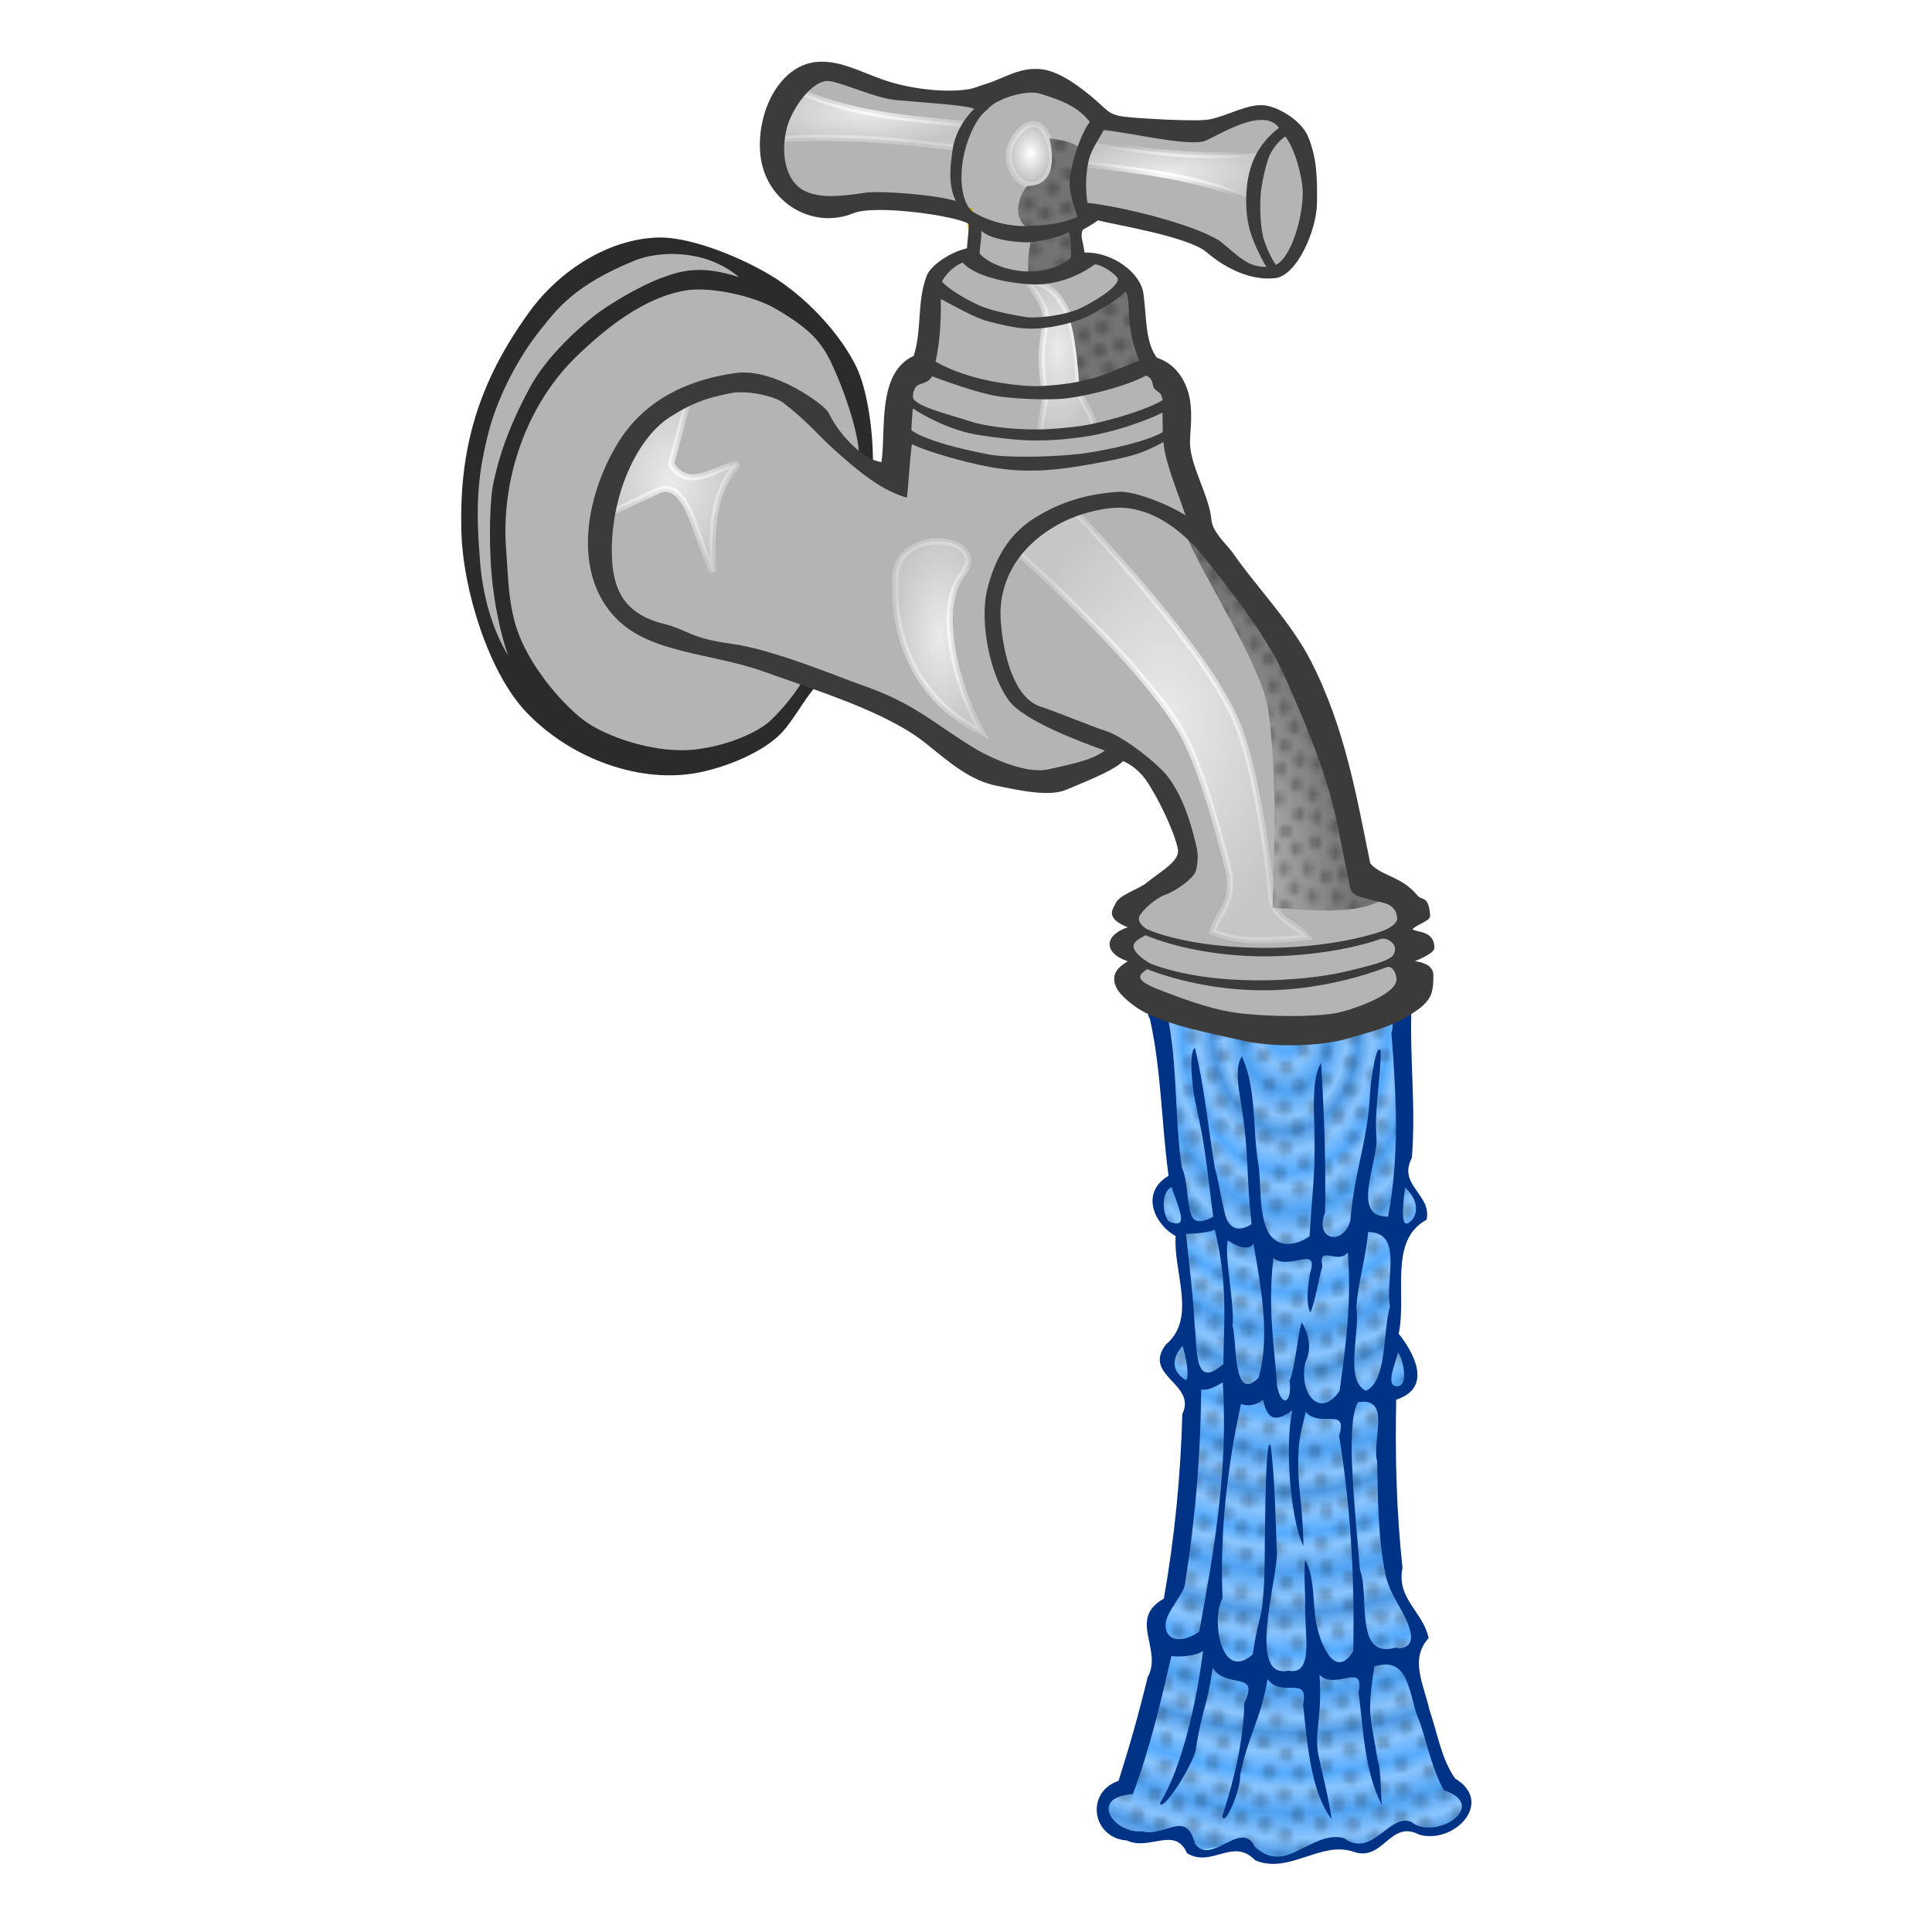 <?xml version="1.0" encoding="UTF-8"?>
<svg xmlns="http://www.w3.org/2000/svg" xmlns:xlink="http://www.w3.org/1999/xlink" width="200px" height="200px" viewBox="0 0 200 341" version="1.1">
<defs>
<radialGradient id="radial0" gradientUnits="userSpaceOnUse" cx="64.683" cy="993.615" fx="64.683" fy="993.615" r="10.569" spreadMethod="repeat" gradientTransform="matrix(0.473,-0.012,0.017,0.654,17.484,356.995)">
<stop offset="0" style="stop-color:rgb(54.118%,77.255%,100%);stop-opacity:1;"/>
<stop offset="0.181" style="stop-color:rgb(33.333%,67.059%,100%);stop-opacity:1;"/>
<stop offset="0.302" style="stop-color:rgb(54.118%,77.255%,100%);stop-opacity:1;"/>
<stop offset="0.506" style="stop-color:rgb(30.98%,63.529%,95.294%);stop-opacity:1;"/>
<stop offset="0.713" style="stop-color:rgb(54.118%,77.255%,100%);stop-opacity:1;"/>
<stop offset="0.841" style="stop-color:rgb(30.588%,60.392%,89.804%);stop-opacity:1;"/>
<stop offset="1" style="stop-color:rgb(54.118%,77.255%,100%);stop-opacity:1;"/>
</radialGradient>
<radialGradient id="radial1" gradientUnits="userSpaceOnUse" cx="51.95" cy="967.139" fx="51.95" fy="967.139" r="2.244" gradientTransform="matrix(1,0,0,2.1,0,-1064.028)">
<stop offset="0" style="stop-color:rgb(100%,100%,100%);stop-opacity:0.725;"/>
<stop offset="1" style="stop-color:rgb(100%,100%,100%);stop-opacity:0.243;"/>
</radialGradient>
<radialGradient id="radial2" gradientUnits="userSpaceOnUse" cx="51.95" cy="967.139" fx="51.95" fy="967.139" r="2.244" gradientTransform="matrix(1,0,0,2.1,0,-1064.028)">
<stop offset="0" style="stop-color:rgb(100%,100%,100%);stop-opacity:0.725;"/>
<stop offset="1" style="stop-color:rgb(100%,100%,100%);stop-opacity:0.243;"/>
</radialGradient>
<radialGradient id="radial3" gradientUnits="userSpaceOnUse" cx="57.935" cy="988.42" fx="57.935" fy="988.42" r="8.655" gradientTransform="matrix(1,0,0,1.46,0,-454.818)">
<stop offset="0" style="stop-color:rgb(100%,100%,100%);stop-opacity:0.725;"/>
<stop offset="1" style="stop-color:rgb(100%,100%,100%);stop-opacity:0.243;"/>
</radialGradient>
<radialGradient id="radial4" gradientUnits="userSpaceOnUse" cx="57.935" cy="988.42" fx="57.935" fy="988.42" r="8.655" gradientTransform="matrix(1,0,0,1.46,0,-454.818)">
<stop offset="0" style="stop-color:rgb(100%,100%,100%);stop-opacity:0.725;"/>
<stop offset="1" style="stop-color:rgb(100%,100%,100%);stop-opacity:0.243;"/>
</radialGradient>
<radialGradient id="radial5" gradientUnits="userSpaceOnUse" cx="45.22" cy="983.552" fx="45.22" fy="983.552" r="2.786" gradientTransform="matrix(1,0,0,2.074,0,-1056.545)">
<stop offset="0" style="stop-color:rgb(100%,100%,100%);stop-opacity:0.725;"/>
<stop offset="1" style="stop-color:rgb(100%,100%,100%);stop-opacity:0.243;"/>
</radialGradient>
<radialGradient id="radial6" gradientUnits="userSpaceOnUse" cx="45.22" cy="983.552" fx="45.22" fy="983.552" r="2.786" gradientTransform="matrix(1,0,0,2.074,0,-1056.545)">
<stop offset="0" style="stop-color:rgb(100%,100%,100%);stop-opacity:0.725;"/>
<stop offset="1" style="stop-color:rgb(100%,100%,100%);stop-opacity:0.243;"/>
</radialGradient>
<radialGradient id="radial7" gradientUnits="userSpaceOnUse" cx="29.779" cy="974.611" fx="29.779" fy="974.611" r="3.938" gradientTransform="matrix(1,0,0,1.316,0,-308.184)">
<stop offset="0" style="stop-color:rgb(100%,100%,100%);stop-opacity:0.725;"/>
<stop offset="1" style="stop-color:rgb(100%,100%,100%);stop-opacity:0.243;"/>
</radialGradient>
<radialGradient id="radial8" gradientUnits="userSpaceOnUse" cx="29.779" cy="974.611" fx="29.779" fy="974.611" r="3.938" gradientTransform="matrix(1,0,0,1.316,0,-308.184)">
<stop offset="0" style="stop-color:rgb(100%,100%,100%);stop-opacity:0.725;"/>
<stop offset="1" style="stop-color:rgb(100%,100%,100%);stop-opacity:0.243;"/>
</radialGradient>
<radialGradient id="radial9" gradientUnits="userSpaceOnUse" cx="58.358" cy="956.701" fx="58.358" fy="956.701" r="5.484" gradientTransform="matrix(1,0,0,0.349,0,622.864)">
<stop offset="0" style="stop-color:rgb(100%,100%,100%);stop-opacity:0.725;"/>
<stop offset="1" style="stop-color:rgb(100%,100%,100%);stop-opacity:0.243;"/>
</radialGradient>
<radialGradient id="radial10" gradientUnits="userSpaceOnUse" cx="58.358" cy="956.701" fx="58.358" fy="956.701" r="5.484" gradientTransform="matrix(1,0,0,0.349,0,622.864)">
<stop offset="0" style="stop-color:rgb(100%,100%,100%);stop-opacity:1;"/>
<stop offset="1" style="stop-color:rgb(100%,100%,100%);stop-opacity:0;"/>
</radialGradient>
<radialGradient id="radial11" gradientUnits="userSpaceOnUse" cx="41.045" cy="953.588" fx="41.045" fy="953.588" r="5.806" gradientTransform="matrix(1,0,0,0.339,0,630.041)">
<stop offset="0" style="stop-color:rgb(100%,100%,100%);stop-opacity:0.725;"/>
<stop offset="1" style="stop-color:rgb(100%,100%,100%);stop-opacity:0.243;"/>
</radialGradient>
<radialGradient id="radial12" gradientUnits="userSpaceOnUse" cx="41.045" cy="953.588" fx="41.045" fy="953.588" r="5.806" gradientTransform="matrix(1,0,0,0.339,0,630.041)">
<stop offset="0" style="stop-color:rgb(100%,100%,100%);stop-opacity:0.725;"/>
<stop offset="1" style="stop-color:rgb(100%,100%,100%);stop-opacity:0.243;"/>
</radialGradient>
<radialGradient id="radial13" gradientUnits="userSpaceOnUse" cx="50.371" cy="955.735" fx="50.371" fy="955.735" r="1.432" gradientTransform="matrix(1,0,0,1.347,0,-331.713)">
<stop offset="0" style="stop-color:rgb(100%,100%,100%);stop-opacity:1;"/>
<stop offset="1" style="stop-color:rgb(100%,100%,100%);stop-opacity:0;"/>
</radialGradient>
<radialGradient id="radial14" gradientUnits="userSpaceOnUse" cx="50.371" cy="955.735" fx="50.371" fy="955.735" r="1.432" gradientTransform="matrix(1,0,0,1.347,0,-331.713)">
<stop offset="0" style="stop-color:rgb(100%,100%,100%);stop-opacity:0.725;"/>
<stop offset="1" style="stop-color:rgb(100%,100%,100%);stop-opacity:0.243;"/>
</radialGradient>
<radialGradient id="radial15" gradientUnits="userSpaceOnUse" cx="64.294" cy="985.803" fx="64.294" fy="985.803" r="10.566" gradientTransform="matrix(3.077,0,0,6.449,-43.609,-6207.985)">
<stop offset="0" style="stop-color:rgb(70.588%,70.588%,70.588%);stop-opacity:1;"/>
<stop offset="0.376" style="stop-color:rgb(45.098%,45.098%,45.098%);stop-opacity:1;"/>
<stop offset="0.56" style="stop-color:rgb(45.098%,45.098%,45.098%);stop-opacity:1;"/>
<stop offset="0.711" style="stop-color:rgb(45.098%,45.098%,45.098%);stop-opacity:1;"/>
<stop offset="1" style="stop-color:rgb(45.098%,45.098%,45.098%);stop-opacity:1;"/>
</radialGradient>
<radialGradient id="radial16" gradientUnits="userSpaceOnUse" cx="64.294" cy="985.803" fx="64.294" fy="985.803" r="10.566" gradientTransform="matrix(3.077,0,0,6.449,-43.609,-6207.985)">
<stop offset="0" style="stop-color:rgb(70.588%,70.588%,70.588%);stop-opacity:1;"/>
<stop offset="0.376" style="stop-color:rgb(45.098%,45.098%,45.098%);stop-opacity:1;"/>
<stop offset="0.56" style="stop-color:rgb(45.098%,45.098%,45.098%);stop-opacity:1;"/>
<stop offset="0.711" style="stop-color:rgb(45.098%,45.098%,45.098%);stop-opacity:1;"/>
<stop offset="1" style="stop-color:rgb(45.098%,45.098%,45.098%);stop-opacity:1;"/>
</radialGradient>
<radialGradient id="radial17" gradientUnits="userSpaceOnUse" cx="63.411" cy="985.719" fx="63.411" fy="985.719" r="10.566" gradientTransform="matrix(3.024,-0.567,1.647,8.762,-1664.13,-8452.016)">
<stop offset="0" style="stop-color:rgb(70.588%,70.588%,70.588%);stop-opacity:1;"/>
<stop offset="0.496" style="stop-color:rgb(45.098%,45.098%,45.098%);stop-opacity:1;"/>
<stop offset="0.735" style="stop-color:rgb(45.098%,45.098%,45.098%);stop-opacity:1;"/>
<stop offset="0.854" style="stop-color:rgb(45.098%,45.098%,45.098%);stop-opacity:1;"/>
<stop offset="1" style="stop-color:rgb(45.098%,45.098%,45.098%);stop-opacity:1;"/>
</radialGradient>
<filter id="alpha" filterUnits="objectBoundingBox" x="0%" y="0%" width="100%" height="100%">
  <feColorMatrix type="matrix" in="SourceGraphic" values="0 0 0 0 1 0 0 0 0 1 0 0 0 0 1 0 0 0 1 0"/>
</filter>
<mask id="mask0">
  <g filter="url(#alpha)">
<rect x="0" y="0" width="200" height="341" style="fill:rgb(0%,0%,0%);fill-opacity:0.2;stroke:none;"/>
  </g>
</mask>
<clipPath id="clip2">
  <rect x="0" y="0" width="28" height="30"/>
</clipPath>
<g id="surface6" clip-path="url(#clip2)">
<path style=" stroke:none;fill-rule:nonzero;fill:rgb(0%,0%,0%);fill-opacity:1;" d="M 8.449 2.43 C 8.449 3.176 7.883 3.781 7.188 3.781 C 6.492 3.781 5.926 3.176 5.926 2.43 C 5.926 1.684 6.492 1.078 7.188 1.078 C 7.883 1.078 8.449 1.684 8.449 2.43 Z M 8.449 2.43 "/>
<path style=" stroke:none;fill-rule:nonzero;fill:rgb(0%,0%,0%);fill-opacity:1;" d="M 9.793 6.988 C 9.793 7.734 9.23 8.34 8.535 8.34 C 7.84 8.34 7.273 7.734 7.273 6.988 C 7.273 6.246 7.84 5.641 8.535 5.641 C 9.23 5.641 9.793 6.246 9.793 6.988 Z M 9.793 6.988 "/>
<path style=" stroke:none;fill-rule:nonzero;fill:rgb(0%,0%,0%);fill-opacity:1;" d="M 13.629 7.246 C 13.629 7.992 13.066 8.594 12.371 8.594 C 11.676 8.594 11.109 7.992 11.109 7.246 C 11.109 6.5 11.676 5.895 12.371 5.895 C 13.066 5.895 13.629 6.5 13.629 7.246 Z M 13.629 7.246 "/>
<path style=" stroke:none;fill-rule:nonzero;fill:rgb(0%,0%,0%);fill-opacity:1;" d="M 6.422 9.086 C 6.422 9.832 5.859 10.438 5.164 10.438 C 4.469 10.438 3.902 9.832 3.902 9.086 C 3.902 8.34 4.469 7.738 5.164 7.738 C 5.859 7.738 6.422 8.34 6.422 9.086 Z M 6.422 9.086 "/>
<path style=" stroke:none;fill-rule:nonzero;fill:rgb(0%,0%,0%);fill-opacity:1;" d="M 18.285 4.09 C 18.285 4.836 17.719 5.438 17.023 5.438 C 16.328 5.438 15.766 4.836 15.766 4.09 C 15.766 3.344 16.328 2.738 17.023 2.738 C 17.719 2.738 18.285 3.344 18.285 4.09 Z M 18.285 4.09 "/>
<path style=" stroke:none;fill-rule:nonzero;fill:rgb(0%,0%,0%);fill-opacity:1;" d="M 17.555 13.238 C 17.555 13.984 16.988 14.59 16.293 14.59 C 15.598 14.59 15.031 13.984 15.031 13.238 C 15.031 12.492 15.598 11.891 16.293 11.891 C 16.988 11.891 17.555 12.492 17.555 13.238 Z M 17.555 13.238 "/>
<path style=" stroke:none;fill-rule:nonzero;fill:rgb(0%,0%,0%);fill-opacity:1;" d="M 13.312 12.145 C 13.312 12.891 12.75 13.492 12.055 13.492 C 11.359 13.492 10.793 12.891 10.793 12.145 C 10.793 11.398 11.359 10.793 12.055 10.793 C 12.75 10.793 13.312 11.398 13.312 12.145 Z M 13.312 12.145 "/>
<path style=" stroke:none;fill-rule:nonzero;fill:rgb(0%,0%,0%);fill-opacity:1;" d="M 16.773 9.137 C 16.773 9.879 16.211 10.484 15.516 10.484 C 14.82 10.484 14.254 9.879 14.254 9.137 C 14.254 8.391 14.82 7.785 15.516 7.785 C 16.211 7.785 16.773 8.391 16.773 9.137 Z M 16.773 9.137 "/>
<path style=" stroke:none;fill-rule:nonzero;fill:rgb(0%,0%,0%);fill-opacity:1;" d="M 14.656 16.582 C 14.656 17.328 14.094 17.93 13.398 17.93 C 12.703 17.93 12.137 17.328 12.137 16.582 C 12.137 15.836 12.703 15.23 13.398 15.23 C 14.094 15.23 14.656 15.836 14.656 16.582 Z M 14.656 16.582 "/>
<path style=" stroke:none;fill-rule:nonzero;fill:rgb(0%,0%,0%);fill-opacity:1;" d="M 8.727 15.551 C 8.727 16.297 8.164 16.902 7.469 16.902 C 6.773 16.902 6.207 16.297 6.207 15.551 C 6.207 14.805 6.773 14.203 7.469 14.203 C 8.164 14.203 8.727 14.805 8.727 15.551 Z M 8.727 15.551 "/>
<path style=" stroke:none;fill-rule:nonzero;fill:rgb(0%,0%,0%);fill-opacity:1;" d="M 23.562 4.344 C 23.562 5.09 22.996 5.695 22.301 5.695 C 21.605 5.695 21.043 5.09 21.043 4.344 C 21.043 3.598 21.605 2.992 22.301 2.992 C 22.996 2.992 23.562 3.598 23.562 4.344 Z M 23.562 4.344 "/>
<path style=" stroke:none;fill-rule:nonzero;fill:rgb(0%,0%,0%);fill-opacity:1;" d="M 20.992 15.148 C 20.992 15.895 20.426 16.496 19.73 16.496 C 19.035 16.496 18.473 15.895 18.473 15.148 C 18.473 14.402 19.035 13.797 19.73 13.797 C 20.426 13.797 20.992 14.402 20.992 15.148 Z M 20.992 15.148 "/>
<path style=" stroke:none;fill-rule:nonzero;fill:rgb(0%,0%,0%);fill-opacity:1;" d="M 13.41 2.684 C 13.41 3.43 12.848 4.035 12.152 4.035 C 11.457 4.035 10.891 3.43 10.891 2.684 C 10.891 1.938 11.457 1.336 12.152 1.336 C 12.848 1.336 13.41 1.938 13.41 2.684 Z M 13.41 2.684 "/>
<path style=" stroke:none;fill-rule:nonzero;fill:rgb(0%,0%,0%);fill-opacity:1;" d="M 21.211 1.02 C 21.211 1.766 20.645 2.371 19.949 2.371 C 19.254 2.371 18.691 1.766 18.691 1.02 C 18.691 0.273 19.254 -0.328 19.949 -0.328 C 20.645 -0.328 21.211 0.273 21.211 1.02 Z M 21.211 1.02 "/>
<path style=" stroke:none;fill-rule:nonzero;fill:rgb(0%,0%,0%);fill-opacity:1;" d="M 28.008 3.148 C 28.008 3.895 27.445 4.496 26.75 4.496 C 26.051 4.496 25.488 3.895 25.488 3.148 C 25.488 2.402 26.051 1.797 26.75 1.797 C 27.445 1.797 28.008 2.402 28.008 3.148 Z M 28.008 3.148 "/>
<path style=" stroke:none;fill-rule:nonzero;fill:rgb(0%,0%,0%);fill-opacity:1;" d="M 20.875 8.066 C 20.875 8.812 20.312 9.418 19.617 9.418 C 18.922 9.418 18.355 8.812 18.355 8.066 C 18.355 7.32 18.922 6.719 19.617 6.719 C 20.312 6.719 20.875 7.32 20.875 8.066 Z M 20.875 8.066 "/>
<path style=" stroke:none;fill-rule:nonzero;fill:rgb(0%,0%,0%);fill-opacity:1;" d="M 26.207 8.066 C 26.207 8.812 25.641 9.418 24.945 9.418 C 24.25 9.418 23.684 8.812 23.684 8.066 C 23.684 7.32 24.25 6.719 24.945 6.719 C 25.641 6.719 26.207 7.32 26.207 8.066 Z M 26.207 8.066 "/>
<path style=" stroke:none;fill-rule:nonzero;fill:rgb(0%,0%,0%);fill-opacity:1;" d="M 27.344 13.223 C 27.344 13.965 26.777 14.57 26.082 14.57 C 25.387 14.57 24.82 13.965 24.82 13.223 C 24.82 12.477 25.387 11.871 26.082 11.871 C 26.777 11.871 27.344 12.477 27.344 13.223 Z M 27.344 13.223 "/>
<path style=" stroke:none;fill-rule:nonzero;fill:rgb(0%,0%,0%);fill-opacity:1;" d="M 23.156 11.609 C 23.156 12.355 22.594 12.961 21.895 12.961 C 21.199 12.961 20.637 12.355 20.637 11.609 C 20.637 10.863 21.199 10.262 21.895 10.262 C 22.594 10.262 23.156 10.863 23.156 11.609 Z M 23.156 11.609 "/>
<path style=" stroke:none;fill-rule:nonzero;fill:rgb(0%,0%,0%);fill-opacity:1;" d="M 24.414 17.844 C 24.414 18.59 23.852 19.195 23.156 19.195 C 22.461 19.195 21.895 18.59 21.895 17.844 C 21.895 17.098 22.461 16.492 23.156 16.492 C 23.852 16.492 24.414 17.098 24.414 17.844 Z M 24.414 17.844 "/>
<path style=" stroke:none;fill-rule:nonzero;fill:rgb(0%,0%,0%);fill-opacity:1;" d="M 23.586 22.285 C 23.586 23.031 23.02 23.633 22.324 23.633 C 21.629 23.633 21.062 23.031 21.062 22.285 C 21.062 21.539 21.629 20.934 22.324 20.934 C 23.02 20.934 23.586 21.539 23.586 22.285 Z M 23.586 22.285 "/>
<path style=" stroke:none;fill-rule:nonzero;fill:rgb(0%,0%,0%);fill-opacity:1;" d="M 27.418 24.215 C 27.418 24.961 26.852 25.566 26.156 25.566 C 25.461 25.566 24.898 24.961 24.898 24.215 C 24.898 23.469 25.461 22.867 26.156 22.867 C 26.852 22.867 27.418 23.469 27.418 24.215 Z M 27.418 24.215 "/>
<path style=" stroke:none;fill-rule:nonzero;fill:rgb(0%,0%,0%);fill-opacity:1;" d="M 24.238 27.945 C 24.238 28.691 23.672 29.297 22.977 29.297 C 22.281 29.297 21.719 28.691 21.719 27.945 C 21.719 27.199 22.281 26.594 22.977 26.594 C 23.672 26.594 24.238 27.199 24.238 27.945 Z M 24.238 27.945 "/>
<path style=" stroke:none;fill-rule:nonzero;fill:rgb(0%,0%,0%);fill-opacity:1;" d="M 28.371 28.426 C 28.371 29.172 27.805 29.773 27.109 29.773 C 26.414 29.773 25.848 29.172 25.848 28.426 C 25.848 27.68 26.414 27.074 27.109 27.074 C 27.805 27.074 28.371 27.68 28.371 28.426 Z M 28.371 28.426 "/>
<path style=" stroke:none;fill-rule:nonzero;fill:rgb(0%,0%,0%);fill-opacity:1;" d="M 28.387 18.559 C 28.387 19.305 27.824 19.906 27.125 19.906 C 26.43 19.906 25.867 19.305 25.867 18.559 C 25.867 17.812 26.43 17.207 27.125 17.207 C 27.824 17.207 28.387 17.812 28.387 18.559 Z M 28.387 18.559 "/>
<path style=" stroke:none;fill-rule:nonzero;fill:rgb(0%,0%,0%);fill-opacity:1;" d="M 10.723 18.887 C 10.723 19.633 10.156 20.238 9.461 20.238 C 8.766 20.238 8.203 19.633 8.203 18.887 C 8.203 18.141 8.766 17.539 9.461 17.539 C 10.156 17.539 10.723 18.141 10.723 18.887 Z M 10.723 18.887 "/>
<path style=" stroke:none;fill-rule:nonzero;fill:rgb(0%,0%,0%);fill-opacity:1;" d="M 9.297 24.613 C 9.297 25.359 8.734 25.961 8.039 25.961 C 7.344 25.961 6.777 25.359 6.777 24.613 C 6.777 23.867 7.344 23.262 8.039 23.262 C 8.734 23.262 9.297 23.867 9.297 24.613 Z M 9.297 24.613 "/>
<path style=" stroke:none;fill-rule:nonzero;fill:rgb(0%,0%,0%);fill-opacity:1;" d="M 14.113 26.156 C 14.113 26.902 13.547 27.508 12.852 27.508 C 12.156 27.508 11.594 26.902 11.594 26.156 C 11.594 25.41 12.156 24.809 12.852 24.809 C 13.547 24.809 14.113 25.41 14.113 26.156 Z M 14.113 26.156 "/>
<path style=" stroke:none;fill-rule:nonzero;fill:rgb(0%,0%,0%);fill-opacity:1;" d="M 10.168 29.012 C 10.168 29.758 9.602 30.363 8.906 30.363 C 8.211 30.363 7.648 29.758 7.648 29.012 C 7.648 28.266 8.211 27.664 8.906 27.664 C 9.602 27.664 10.168 28.266 10.168 29.012 Z M 10.168 29.012 "/>
<path style=" stroke:none;fill-rule:nonzero;fill:rgb(0%,0%,0%);fill-opacity:1;" d="M 17.316 21.945 C 17.316 22.691 16.75 23.297 16.055 23.297 C 15.359 23.297 14.797 22.691 14.797 21.945 C 14.797 21.199 15.359 20.594 16.055 20.594 C 16.75 20.594 17.316 21.199 17.316 21.945 Z M 17.316 21.945 "/>
<path style=" stroke:none;fill-rule:nonzero;fill:rgb(0%,0%,0%);fill-opacity:1;" d="M 20.039 19.539 C 20.039 20.285 19.477 20.891 18.781 20.891 C 18.082 20.891 17.52 20.285 17.52 19.539 C 17.52 18.793 18.082 18.188 18.781 18.188 C 19.477 18.188 20.039 18.793 20.039 19.539 Z M 20.039 19.539 "/>
<path style=" stroke:none;fill-rule:nonzero;fill:rgb(0%,0%,0%);fill-opacity:1;" d="M 17.305 29.012 C 17.305 29.754 16.738 30.359 16.043 30.359 C 15.348 30.359 14.785 29.754 14.785 29.012 C 14.785 28.266 15.348 27.66 16.043 27.66 C 16.738 27.66 17.305 28.266 17.305 29.012 Z M 17.305 29.012 "/>
<path style=" stroke:none;fill-rule:nonzero;fill:rgb(0%,0%,0%);fill-opacity:1;" d="M 19.559 25.117 C 19.559 25.863 18.992 26.469 18.297 26.469 C 17.602 26.469 17.039 25.863 17.039 25.117 C 17.039 24.375 17.602 23.77 18.297 23.77 C 18.992 23.77 19.559 24.375 19.559 25.117 Z M 19.559 25.117 "/>
<path style=" stroke:none;fill-rule:nonzero;fill:rgb(0%,0%,0%);fill-opacity:1;" d="M 13.496 21.461 C 13.496 22.207 12.934 22.812 12.234 22.812 C 11.539 22.812 10.977 22.207 10.977 21.461 C 10.977 20.715 11.539 20.113 12.234 20.113 C 12.934 20.113 13.496 20.715 13.496 21.461 Z M 13.496 21.461 "/>
<path style=" stroke:none;fill-rule:nonzero;fill:rgb(0%,0%,0%);fill-opacity:1;" d="M 3 21.75 C 3 22.496 2.438 23.102 1.742 23.102 C 1.047 23.102 0.48 22.496 0.48 21.75 C 0.48 21.004 1.047 20.398 1.742 20.398 C 2.438 20.398 3 21.004 3 21.75 Z M 3 21.75 "/>
<path style=" stroke:none;fill-rule:nonzero;fill:rgb(0%,0%,0%);fill-opacity:1;" d="M 3.586 17.035 C 3.586 17.781 3.023 18.387 2.328 18.387 C 1.633 18.387 1.066 17.781 1.066 17.035 C 1.066 16.293 1.633 15.688 2.328 15.688 C 3.023 15.688 3.586 16.293 3.586 17.035 Z M 3.586 17.035 "/>
<path style=" stroke:none;fill-rule:nonzero;fill:rgb(0%,0%,0%);fill-opacity:1;" d="M 4.781 25.559 C 4.781 26.301 4.215 26.906 3.52 26.906 C 2.824 26.906 2.258 26.301 2.258 25.559 C 2.258 24.812 2.824 24.207 3.52 24.207 C 4.215 24.207 4.781 24.812 4.781 25.559 Z M 4.781 25.559 "/>
<path style=" stroke:none;fill-rule:nonzero;fill:rgb(0%,0%,0%);fill-opacity:1;" d="M 6.828 20.633 C 6.828 21.375 6.266 21.98 5.57 21.98 C 4.875 21.98 4.309 21.375 4.309 20.633 C 4.309 19.887 4.875 19.281 5.57 19.281 C 6.266 19.281 6.828 19.887 6.828 20.633 Z M 6.828 20.633 "/>
<path style=" stroke:none;fill-rule:nonzero;fill:rgb(0%,0%,0%);fill-opacity:1;" d="M 2.309 9.543 C 2.309 10.289 1.742 10.895 1.047 10.895 C 0.352 10.895 -0.211 10.289 -0.211 9.543 C -0.211 8.797 0.352 8.191 1.047 8.191 C 1.742 8.191 2.309 8.797 2.309 9.543 Z M 2.309 9.543 "/>
<path style=" stroke:none;fill-rule:nonzero;fill:rgb(0%,0%,0%);fill-opacity:1;" d="M 4.523 4.992 C 4.523 5.738 3.961 6.344 3.266 6.344 C 2.57 6.344 2.004 5.738 2.004 4.992 C 2.004 4.246 2.57 3.641 3.266 3.641 C 3.961 3.641 4.523 4.246 4.523 4.992 Z M 4.523 4.992 "/>
<path style=" stroke:none;fill-rule:nonzero;fill:rgb(0%,0%,0%);fill-opacity:1;" d="M 4.484 0.277 C 4.484 1.023 3.918 1.629 3.223 1.629 C 2.527 1.629 1.961 1.023 1.961 0.277 C 1.961 -0.465 2.527 -1.07 3.223 -1.07 C 3.918 -1.07 4.484 -0.465 4.484 0.277 Z M 4.484 0.277 "/>
<path style=" stroke:none;fill-rule:nonzero;fill:rgb(0%,0%,0%);fill-opacity:1;" d="M 4.484 30.277 C 4.484 31.023 3.918 31.629 3.223 31.629 C 2.527 31.629 1.961 31.023 1.961 30.277 C 1.961 29.535 2.527 28.93 3.223 28.93 C 3.918 28.93 4.484 29.535 4.484 30.277 Z M 4.484 30.277 "/>
<path style=" stroke:none;fill-rule:nonzero;fill:rgb(0%,0%,0%);fill-opacity:1;" d="M 4.906 13.352 C 4.906 14.098 4.34 14.703 3.645 14.703 C 2.949 14.703 2.387 14.098 2.387 13.352 C 2.387 12.605 2.949 12.004 3.645 12.004 C 4.34 12.004 4.906 12.605 4.906 13.352 Z M 4.906 13.352 "/>
<path style=" stroke:none;fill-rule:nonzero;fill:rgb(0%,0%,0%);fill-opacity:1;" d="M 9.793 11.289 C 9.793 12.035 9.227 12.641 8.531 12.641 C 7.836 12.641 7.273 12.035 7.273 11.289 C 7.273 10.543 7.836 9.938 8.531 9.938 C 9.227 9.938 9.793 10.543 9.793 11.289 Z M 9.793 11.289 "/>
</g>
<pattern id="pattern0" patternUnits="userSpaceOnUse" width="28" height="30" patternTransform="matrix(0.328,0,0,0.329,3.386,948.611)">
<use xlink:href="#surface6"/>
</pattern>
<clipPath id="clip1">
  <rect x="0" y="0" width="200" height="341"/>
</clipPath>
<g id="surface8" clip-path="url(#clip1)">
<path style="fill-rule:evenodd;fill:url(#pattern0);stroke-width:0.354;stroke-linecap:butt;stroke-linejoin:miter;stroke:rgb(0%,100%,100%);stroke-opacity:1;stroke-miterlimit:4;" d="M 65.718 1006.237 C 61.41 1005.972 59.284 1005.458 57.875 1004.862 L 58.625 1014.737 C 57.729 1014.883 57.673 1015.426 57.625 1016.113 C 57.828 1016.91 58.439 1017.422 58.844 1017.612 C 59.142 1019.653 59.244 1021.25 59.374 1023.205 L 58 1024.987 C 58.33 1025.561 59.151 1026.64 59.625 1026.862 L 58.625 1038.487 C 58.025 1039.127 57.779 1039.678 57.501 1040.238 C 57.539 1041.125 57.669 1041.641 57.875 1041.863 L 55.876 1049.362 C 55.389 1049.443 54.987 1049.635 54.75 1050.05 C 54.454 1050.826 54.433 1051.627 55.876 1052.237 C 56.875 1052.561 57.875 1052.222 58.876 1051.988 C 59.275 1052.463 59.46 1053.267 60.156 1053.3 C 60.89 1053.221 61.599 1053.065 62.25 1052.737 C 63.127 1053.023 63.078 1053.515 64.5 1053.737 C 65.144 1053.586 65.707 1053.538 66.667 1052.992 L 68.25 1052.737 L 69.5 1053.112 C 70.342 1052.663 70.815 1052.187 71.656 1051.737 C 72.23 1051.82 73.083 1052.154 73.657 1052.05 C 74.237 1051.85 74.728 1051.581 75.062 1051.3 C 75.496 1050.704 75.388 1050.339 75.25 1049.988 L 74.375 1049.237 C 73.066 1046.604 72.829 1044.71 71.968 1042.3 C 72.188 1041.949 72.5 1041.2 72.875 1040.737 C 72.189 1039.767 71.562 1038.662 71.125 1037.112 L 70.875 1026.738 C 71.199 1026.876 71.561 1026.827 71.968 1026.549 C 72.194 1026.237 72.274 1025.925 72.25 1025.612 C 71.922 1024.755 71.613 1023.803 71.125 1023.831 C 71.299 1021.796 71.368 1019.814 71.375 1017.862 L 72.75 1016.862 L 72.875 1016.113 L 71.656 1014.269 C 71.867 1011.027 72.174 1007.774 71.5 1004.612 C 69.684 1005.191 69.086 1006.176 65.718 1006.237 Z M 65.718 1006.237 " transform="matrix(3.077,0,0,3.072,-43.609,-2908.735)"/>
</g>
<mask id="mask1">
  <g filter="url(#alpha)">
<rect x="0" y="0" width="200" height="341" style="fill:rgb(0%,0%,0%);fill-opacity:0.243;stroke:none;"/>
  </g>
</mask>
<clipPath id="clip4">
  <rect x="0" y="0" width="26" height="26"/>
</clipPath>
<g id="surface12" clip-path="url(#clip4)">
<path style=" stroke:none;fill-rule:nonzero;fill:rgb(0%,0%,0%);fill-opacity:1;" d="M 7.844 2.105 C 7.844 2.754 7.32 3.277 6.676 3.277 C 6.027 3.277 5.504 2.754 5.504 2.105 C 5.504 1.461 6.027 0.938 6.676 0.938 C 7.32 0.938 7.844 1.461 7.844 2.105 Z M 7.844 2.105 "/>
<path style=" stroke:none;fill-rule:nonzero;fill:rgb(0%,0%,0%);fill-opacity:1;" d="M 9.094 6.059 C 9.094 6.703 8.57 7.227 7.926 7.227 C 7.277 7.227 6.754 6.703 6.754 6.059 C 6.754 5.41 7.277 4.887 7.926 4.887 C 8.57 4.887 9.094 5.41 9.094 6.059 Z M 9.094 6.059 "/>
<path style=" stroke:none;fill-rule:nonzero;fill:rgb(0%,0%,0%);fill-opacity:1;" d="M 12.656 6.277 C 12.656 6.926 12.133 7.449 11.488 7.449 C 10.84 7.449 10.316 6.926 10.316 6.277 C 10.316 5.633 10.84 5.109 11.488 5.109 C 12.133 5.109 12.656 5.633 12.656 6.277 Z M 12.656 6.277 "/>
<path style=" stroke:none;fill-rule:nonzero;fill:rgb(0%,0%,0%);fill-opacity:1;" d="M 5.965 7.875 C 5.965 8.523 5.441 9.047 4.793 9.047 C 4.148 9.047 3.625 8.523 3.625 7.875 C 3.625 7.23 4.148 6.707 4.793 6.707 C 5.441 6.707 5.965 7.23 5.965 7.875 Z M 5.965 7.875 "/>
<path style=" stroke:none;fill-rule:nonzero;fill:rgb(0%,0%,0%);fill-opacity:1;" d="M 16.977 3.543 C 16.977 4.191 16.453 4.715 15.809 4.715 C 15.16 4.715 14.637 4.191 14.637 3.543 C 14.637 2.898 15.16 2.375 15.809 2.375 C 16.453 2.375 16.977 2.898 16.977 3.543 Z M 16.977 3.543 "/>
<path style=" stroke:none;fill-rule:nonzero;fill:rgb(0%,0%,0%);fill-opacity:1;" d="M 16.301 11.473 C 16.301 12.121 15.777 12.645 15.129 12.645 C 14.484 12.645 13.961 12.121 13.961 11.473 C 13.961 10.828 14.484 10.305 15.129 10.305 C 15.777 10.305 16.301 10.828 16.301 11.473 Z M 16.301 11.473 "/>
<path style=" stroke:none;fill-rule:nonzero;fill:rgb(0%,0%,0%);fill-opacity:1;" d="M 12.363 10.523 C 12.363 11.172 11.84 11.695 11.191 11.695 C 10.547 11.695 10.023 11.172 10.023 10.523 C 10.023 9.879 10.547 9.355 11.191 9.355 C 11.84 9.355 12.363 9.879 12.363 10.523 Z M 12.363 10.523 "/>
<path style=" stroke:none;fill-rule:nonzero;fill:rgb(0%,0%,0%);fill-opacity:1;" d="M 15.578 7.918 C 15.578 8.562 15.055 9.086 14.406 9.086 C 13.762 9.086 13.238 8.562 13.238 7.918 C 13.238 7.27 13.762 6.746 14.406 6.746 C 15.055 6.746 15.578 7.27 15.578 7.918 Z M 15.578 7.918 "/>
<path style=" stroke:none;fill-rule:nonzero;fill:rgb(0%,0%,0%);fill-opacity:1;" d="M 13.609 14.371 C 13.609 15.016 13.086 15.539 12.441 15.539 C 11.793 15.539 11.27 15.016 11.27 14.371 C 11.27 13.723 11.793 13.199 12.441 13.199 C 13.086 13.199 13.609 13.723 13.609 14.371 Z M 13.609 14.371 "/>
<path style=" stroke:none;fill-rule:nonzero;fill:rgb(0%,0%,0%);fill-opacity:1;" d="M 8.105 13.477 C 8.105 14.125 7.582 14.648 6.934 14.648 C 6.289 14.648 5.766 14.125 5.766 13.477 C 5.766 12.832 6.289 12.309 6.934 12.309 C 7.582 12.309 8.105 12.832 8.105 13.477 Z M 8.105 13.477 "/>
<path style=" stroke:none;fill-rule:nonzero;fill:rgb(0%,0%,0%);fill-opacity:1;" d="M 21.879 3.766 C 21.879 4.41 21.355 4.934 20.711 4.934 C 20.062 4.934 19.539 4.41 19.539 3.766 C 19.539 3.117 20.062 2.594 20.711 2.594 C 21.355 2.594 21.879 3.117 21.879 3.766 Z M 21.879 3.766 "/>
<path style=" stroke:none;fill-rule:nonzero;fill:rgb(0%,0%,0%);fill-opacity:1;" d="M 19.492 13.129 C 19.492 13.773 18.969 14.297 18.32 14.297 C 17.676 14.297 17.152 13.773 17.152 13.129 C 17.152 12.48 17.676 11.957 18.32 11.957 C 18.969 11.957 19.492 12.48 19.492 13.129 Z M 19.492 13.129 "/>
<path style=" stroke:none;fill-rule:nonzero;fill:rgb(0%,0%,0%);fill-opacity:1;" d="M 12.453 2.328 C 12.453 2.973 11.93 3.496 11.285 3.496 C 10.637 3.496 10.113 2.973 10.113 2.328 C 10.113 1.68 10.637 1.156 11.285 1.156 C 11.93 1.156 12.453 1.68 12.453 2.328 Z M 12.453 2.328 "/>
<path style=" stroke:none;fill-rule:nonzero;fill:rgb(0%,0%,0%);fill-opacity:1;" d="M 19.695 0.883 C 19.695 1.531 19.172 2.055 18.523 2.055 C 17.879 2.055 17.355 1.531 17.355 0.883 C 17.355 0.238 17.879 -0.285 18.523 -0.285 C 19.172 -0.285 19.695 0.238 19.695 0.883 Z M 19.695 0.883 "/>
<path style=" stroke:none;fill-rule:nonzero;fill:rgb(0%,0%,0%);fill-opacity:1;" d="M 26.008 2.727 C 26.008 3.375 25.484 3.898 24.836 3.898 C 24.191 3.898 23.668 3.375 23.668 2.727 C 23.668 2.082 24.191 1.559 24.836 1.559 C 25.484 1.559 26.008 2.082 26.008 2.727 Z M 26.008 2.727 "/>
<path style=" stroke:none;fill-rule:nonzero;fill:rgb(0%,0%,0%);fill-opacity:1;" d="M 19.387 6.992 C 19.387 7.637 18.863 8.16 18.215 8.16 C 17.57 8.16 17.047 7.637 17.047 6.992 C 17.047 6.344 17.57 5.82 18.215 5.82 C 18.863 5.82 19.387 6.344 19.387 6.992 Z M 19.387 6.992 "/>
<path style=" stroke:none;fill-rule:nonzero;fill:rgb(0%,0%,0%);fill-opacity:1;" d="M 24.332 6.992 C 24.332 7.637 23.809 8.16 23.164 8.16 C 22.516 8.16 21.992 7.637 21.992 6.992 C 21.992 6.344 22.516 5.82 23.164 5.82 C 23.809 5.82 24.332 6.344 24.332 6.992 Z M 24.332 6.992 "/>
<path style=" stroke:none;fill-rule:nonzero;fill:rgb(0%,0%,0%);fill-opacity:1;" d="M 25.391 11.457 C 25.391 12.105 24.863 12.629 24.219 12.629 C 23.574 12.629 23.051 12.105 23.051 11.457 C 23.051 10.812 23.574 10.289 24.219 10.289 C 24.863 10.289 25.391 10.812 25.391 11.457 Z M 25.391 11.457 "/>
<path style=" stroke:none;fill-rule:nonzero;fill:rgb(0%,0%,0%);fill-opacity:1;" d="M 21.504 10.062 C 21.504 10.707 20.977 11.23 20.332 11.23 C 19.688 11.23 19.16 10.707 19.16 10.062 C 19.16 9.414 19.688 8.891 20.332 8.891 C 20.977 8.891 21.504 9.414 21.504 10.062 Z M 21.504 10.062 "/>
<path style=" stroke:none;fill-rule:nonzero;fill:rgb(0%,0%,0%);fill-opacity:1;" d="M 22.672 15.465 C 22.672 16.109 22.148 16.637 21.504 16.637 C 20.855 16.637 20.332 16.109 20.332 15.465 C 20.332 14.82 20.855 14.293 21.504 14.293 C 22.148 14.293 22.672 14.82 22.672 15.465 Z M 22.672 15.465 "/>
<path style=" stroke:none;fill-rule:nonzero;fill:rgb(0%,0%,0%);fill-opacity:1;" d="M 21.898 19.312 C 21.898 19.957 21.375 20.484 20.73 20.484 C 20.082 20.484 19.559 19.957 19.559 19.312 C 19.559 18.668 20.082 18.145 20.73 18.145 C 21.375 18.145 21.898 18.668 21.898 19.312 Z M 21.898 19.312 "/>
<path style=" stroke:none;fill-rule:nonzero;fill:rgb(0%,0%,0%);fill-opacity:1;" d="M 25.461 20.988 C 25.461 21.633 24.934 22.156 24.289 22.156 C 23.645 22.156 23.121 21.633 23.121 20.988 C 23.121 20.34 23.645 19.816 24.289 19.816 C 24.934 19.816 25.461 20.34 25.461 20.988 Z M 25.461 20.988 "/>
<path style=" stroke:none;fill-rule:nonzero;fill:rgb(0%,0%,0%);fill-opacity:1;" d="M 22.504 24.219 C 22.504 24.863 21.98 25.391 21.336 25.391 C 20.688 25.391 20.164 24.863 20.164 24.219 C 20.164 23.574 20.688 23.051 21.336 23.051 C 21.98 23.051 22.504 23.574 22.504 24.219 Z M 22.504 24.219 "/>
<path style=" stroke:none;fill-rule:nonzero;fill:rgb(0%,0%,0%);fill-opacity:1;" d="M 26.344 24.637 C 26.344 25.281 25.82 25.805 25.172 25.805 C 24.527 25.805 24.004 25.281 24.004 24.637 C 24.004 23.988 24.527 23.465 25.172 23.465 C 25.82 23.465 26.344 23.988 26.344 24.637 Z M 26.344 24.637 "/>
<path style=" stroke:none;fill-rule:nonzero;fill:rgb(0%,0%,0%);fill-opacity:1;" d="M 26.359 16.082 C 26.359 16.73 25.836 17.254 25.188 17.254 C 24.543 17.254 24.02 16.73 24.02 16.082 C 24.02 15.438 24.543 14.914 25.188 14.914 C 25.836 14.914 26.359 15.438 26.359 16.082 Z M 26.359 16.082 "/>
<path style=" stroke:none;fill-rule:nonzero;fill:rgb(0%,0%,0%);fill-opacity:1;" d="M 9.957 16.371 C 9.957 17.016 9.43 17.539 8.785 17.539 C 8.141 17.539 7.617 17.016 7.617 16.371 C 7.617 15.723 8.141 15.199 8.785 15.199 C 9.43 15.199 9.957 15.723 9.957 16.371 Z M 9.957 16.371 "/>
<path style=" stroke:none;fill-rule:nonzero;fill:rgb(0%,0%,0%);fill-opacity:1;" d="M 8.633 21.332 C 8.633 21.977 8.109 22.5 7.465 22.5 C 6.82 22.5 6.293 21.977 6.293 21.332 C 6.293 20.684 6.82 20.16 7.465 20.16 C 8.109 20.16 8.633 20.684 8.633 21.332 Z M 8.633 21.332 "/>
<path style=" stroke:none;fill-rule:nonzero;fill:rgb(0%,0%,0%);fill-opacity:1;" d="M 13.105 22.668 C 13.105 23.316 12.582 23.84 11.934 23.84 C 11.289 23.84 10.766 23.316 10.766 22.668 C 10.766 22.023 11.289 21.5 11.934 21.5 C 12.582 21.5 13.105 22.023 13.105 22.668 Z M 13.105 22.668 "/>
<path style=" stroke:none;fill-rule:nonzero;fill:rgb(0%,0%,0%);fill-opacity:1;" d="M 9.441 25.145 C 9.441 25.789 8.918 26.316 8.27 26.316 C 7.625 26.316 7.102 25.789 7.102 25.145 C 7.102 24.5 7.625 23.973 8.27 23.973 C 8.918 23.973 9.441 24.5 9.441 25.145 Z M 9.441 25.145 "/>
<path style=" stroke:none;fill-rule:nonzero;fill:rgb(0%,0%,0%);fill-opacity:1;" d="M 16.078 19.02 C 16.078 19.664 15.555 20.188 14.91 20.188 C 14.262 20.188 13.738 19.664 13.738 19.02 C 13.738 18.371 14.262 17.848 14.91 17.848 C 15.555 17.848 16.078 18.371 16.078 19.02 Z M 16.078 19.02 "/>
<path style=" stroke:none;fill-rule:nonzero;fill:rgb(0%,0%,0%);fill-opacity:1;" d="M 18.609 16.934 C 18.609 17.578 18.086 18.105 17.438 18.105 C 16.793 18.105 16.27 17.578 16.27 16.934 C 16.27 16.289 16.793 15.766 17.438 15.766 C 18.086 15.766 18.609 16.289 18.609 16.934 Z M 18.609 16.934 "/>
<path style=" stroke:none;fill-rule:nonzero;fill:rgb(0%,0%,0%);fill-opacity:1;" d="M 16.066 25.141 C 16.066 25.789 15.543 26.312 14.898 26.312 C 14.25 26.312 13.727 25.789 13.727 25.141 C 13.727 24.496 14.25 23.973 14.898 23.973 C 15.543 23.973 16.066 24.496 16.066 25.141 Z M 16.066 25.141 "/>
<path style=" stroke:none;fill-rule:nonzero;fill:rgb(0%,0%,0%);fill-opacity:1;" d="M 18.16 21.77 C 18.16 22.414 17.637 22.941 16.992 22.941 C 16.344 22.941 15.82 22.414 15.82 21.77 C 15.82 21.125 16.344 20.602 16.992 20.602 C 17.637 20.602 18.16 21.125 18.16 21.77 Z M 18.16 21.77 "/>
<path style=" stroke:none;fill-rule:nonzero;fill:rgb(0%,0%,0%);fill-opacity:1;" d="M 12.531 18.602 C 12.531 19.246 12.008 19.77 11.363 19.77 C 10.715 19.77 10.191 19.246 10.191 18.602 C 10.191 17.953 10.715 17.43 11.363 17.43 C 12.008 17.43 12.531 17.953 12.531 18.602 Z M 12.531 18.602 "/>
<path style=" stroke:none;fill-rule:nonzero;fill:rgb(0%,0%,0%);fill-opacity:1;" d="M 2.789 18.852 C 2.789 19.496 2.262 20.02 1.617 20.02 C 0.973 20.02 0.445 19.496 0.445 18.852 C 0.445 18.203 0.973 17.68 1.617 17.68 C 2.262 17.68 2.789 18.203 2.789 18.852 Z M 2.789 18.852 "/>
<path style=" stroke:none;fill-rule:nonzero;fill:rgb(0%,0%,0%);fill-opacity:1;" d="M 3.332 14.766 C 3.332 15.41 2.809 15.934 2.16 15.934 C 1.516 15.934 0.992 15.41 0.992 14.766 C 0.992 14.121 1.516 13.594 2.16 13.594 C 2.809 13.594 3.332 14.121 3.332 14.766 Z M 3.332 14.766 "/>
<path style=" stroke:none;fill-rule:nonzero;fill:rgb(0%,0%,0%);fill-opacity:1;" d="M 4.438 22.148 C 4.438 22.797 3.914 23.32 3.27 23.32 C 2.621 23.32 2.098 22.797 2.098 22.148 C 2.098 21.504 2.621 20.98 3.27 20.98 C 3.914 20.98 4.438 21.504 4.438 22.148 Z M 4.438 22.148 "/>
<path style=" stroke:none;fill-rule:nonzero;fill:rgb(0%,0%,0%);fill-opacity:1;" d="M 6.34 17.879 C 6.34 18.527 5.816 19.051 5.172 19.051 C 4.523 19.051 4 18.527 4 17.879 C 4 17.234 4.523 16.711 5.172 16.711 C 5.816 16.711 6.34 17.234 6.34 17.879 Z M 6.34 17.879 "/>
<path style=" stroke:none;fill-rule:nonzero;fill:rgb(0%,0%,0%);fill-opacity:1;" d="M 2.141 8.27 C 2.141 8.918 1.617 9.441 0.973 9.441 C 0.328 9.441 -0.199 8.918 -0.199 8.27 C -0.199 7.625 0.328 7.102 0.973 7.102 C 1.617 7.102 2.141 7.625 2.141 8.27 Z M 2.141 8.27 "/>
<path style=" stroke:none;fill-rule:nonzero;fill:rgb(0%,0%,0%);fill-opacity:1;" d="M 4.203 4.328 C 4.203 4.973 3.68 5.496 3.031 5.496 C 2.387 5.496 1.863 4.973 1.863 4.328 C 1.863 3.68 2.387 3.156 3.031 3.156 C 3.68 3.156 4.203 3.68 4.203 4.328 Z M 4.203 4.328 "/>
<path style=" stroke:none;fill-rule:nonzero;fill:rgb(0%,0%,0%);fill-opacity:1;" d="M 4.164 0.242 C 4.164 0.887 3.641 1.41 2.992 1.41 C 2.348 1.41 1.824 0.887 1.824 0.242 C 1.824 -0.406 2.348 -0.93 2.992 -0.93 C 3.641 -0.93 4.164 -0.406 4.164 0.242 Z M 4.164 0.242 "/>
<path style=" stroke:none;fill-rule:nonzero;fill:rgb(0%,0%,0%);fill-opacity:1;" d="M 4.164 26.242 C 4.164 26.887 3.641 27.41 2.992 27.41 C 2.348 27.41 1.824 26.887 1.824 26.242 C 1.824 25.594 2.348 25.07 2.992 25.07 C 3.641 25.07 4.164 25.594 4.164 26.242 Z M 4.164 26.242 "/>
<path style=" stroke:none;fill-rule:nonzero;fill:rgb(0%,0%,0%);fill-opacity:1;" d="M 4.555 11.574 C 4.555 12.219 4.031 12.742 3.387 12.742 C 2.738 12.742 2.215 12.219 2.215 11.574 C 2.215 10.926 2.738 10.402 3.387 10.402 C 4.031 10.402 4.555 10.926 4.555 11.574 Z M 4.555 11.574 "/>
<path style=" stroke:none;fill-rule:nonzero;fill:rgb(0%,0%,0%);fill-opacity:1;" d="M 9.094 9.785 C 9.094 10.43 8.57 10.953 7.922 10.953 C 7.277 10.953 6.754 10.43 6.754 9.785 C 6.754 9.137 7.277 8.613 7.922 8.613 C 8.57 8.613 9.094 9.137 9.094 9.785 Z M 9.094 9.785 "/>
</g>
<pattern id="pattern1" patternUnits="userSpaceOnUse" width="26" height="26" patternTransform="matrix(1.006,0,0,1.004,-31.301,3.589)">
<use xlink:href="#surface12"/>
</pattern>
<clipPath id="clip5">
  <rect x="0" y="0" width="27" height="25"/>
</clipPath>
<g id="surface15" clip-path="url(#clip5)">
<path style=" stroke:none;fill-rule:nonzero;fill:rgb(0%,0%,0%);fill-opacity:1;" d="M 8.145 2.023 C 8.145 2.645 7.602 3.148 6.93 3.148 C 6.262 3.148 5.715 2.645 5.715 2.023 C 5.715 1.402 6.262 0.898 6.93 0.898 C 7.602 0.898 8.145 1.402 8.145 2.023 Z M 8.145 2.023 "/>
<path style=" stroke:none;fill-rule:nonzero;fill:rgb(0%,0%,0%);fill-opacity:1;" d="M 9.445 5.824 C 9.445 6.445 8.902 6.949 8.23 6.949 C 7.559 6.949 7.016 6.445 7.016 5.824 C 7.016 5.203 7.559 4.699 8.23 4.699 C 8.902 4.699 9.445 5.203 9.445 5.824 Z M 9.445 5.824 "/>
<path style=" stroke:none;fill-rule:nonzero;fill:rgb(0%,0%,0%);fill-opacity:1;" d="M 13.145 6.039 C 13.145 6.66 12.602 7.164 11.93 7.164 C 11.258 7.164 10.715 6.66 10.715 6.039 C 10.715 5.418 11.258 4.914 11.93 4.914 C 12.602 4.914 13.145 5.418 13.145 6.039 Z M 13.145 6.039 "/>
<path style=" stroke:none;fill-rule:nonzero;fill:rgb(0%,0%,0%);fill-opacity:1;" d="M 6.195 7.574 C 6.195 8.195 5.648 8.699 4.98 8.699 C 4.309 8.699 3.766 8.195 3.766 7.574 C 3.766 6.953 4.309 6.449 4.98 6.449 C 5.648 6.449 6.195 6.953 6.195 7.574 Z M 6.195 7.574 "/>
<path style=" stroke:none;fill-rule:nonzero;fill:rgb(0%,0%,0%);fill-opacity:1;" d="M 17.633 3.406 C 17.633 4.027 17.086 4.531 16.414 4.531 C 15.746 4.531 15.199 4.027 15.199 3.406 C 15.199 2.785 15.746 2.281 16.414 2.281 C 17.086 2.281 17.633 2.785 17.633 3.406 Z M 17.633 3.406 "/>
<path style=" stroke:none;fill-rule:nonzero;fill:rgb(0%,0%,0%);fill-opacity:1;" d="M 16.926 11.031 C 16.926 11.652 16.383 12.156 15.711 12.156 C 15.039 12.156 14.496 11.652 14.496 11.031 C 14.496 10.41 15.039 9.906 15.711 9.906 C 16.383 9.906 16.926 10.41 16.926 11.031 Z M 16.926 11.031 "/>
<path style=" stroke:none;fill-rule:nonzero;fill:rgb(0%,0%,0%);fill-opacity:1;" d="M 12.84 10.121 C 12.84 10.742 12.293 11.246 11.625 11.246 C 10.953 11.246 10.41 10.742 10.41 10.121 C 10.41 9.5 10.953 8.996 11.625 8.996 C 12.293 8.996 12.84 9.5 12.84 10.121 Z M 12.84 10.121 "/>
<path style=" stroke:none;fill-rule:nonzero;fill:rgb(0%,0%,0%);fill-opacity:1;" d="M 16.176 7.613 C 16.176 8.234 15.633 8.738 14.961 8.738 C 14.289 8.738 13.746 8.234 13.746 7.613 C 13.746 6.992 14.289 6.488 14.961 6.488 C 15.633 6.488 16.176 6.992 16.176 7.613 Z M 16.176 7.613 "/>
<path style=" stroke:none;fill-rule:nonzero;fill:rgb(0%,0%,0%);fill-opacity:1;" d="M 14.133 13.816 C 14.133 14.438 13.59 14.941 12.918 14.941 C 12.25 14.941 11.703 14.438 11.703 13.816 C 11.703 13.195 12.25 12.691 12.918 12.691 C 13.59 12.691 14.133 13.195 14.133 13.816 Z M 14.133 13.816 "/>
<path style=" stroke:none;fill-rule:nonzero;fill:rgb(0%,0%,0%);fill-opacity:1;" d="M 8.414 12.961 C 8.414 13.582 7.871 14.086 7.199 14.086 C 6.531 14.086 5.984 13.582 5.984 12.961 C 5.984 12.34 6.531 11.836 7.199 11.836 C 7.871 11.836 8.414 12.34 8.414 12.961 Z M 8.414 12.961 "/>
<path style=" stroke:none;fill-rule:nonzero;fill:rgb(0%,0%,0%);fill-opacity:1;" d="M 22.719 3.621 C 22.719 4.242 22.176 4.746 21.504 4.746 C 20.836 4.746 20.289 4.242 20.289 3.621 C 20.289 3 20.836 2.496 21.504 2.496 C 22.176 2.496 22.719 3 22.719 3.621 Z M 22.719 3.621 "/>
<path style=" stroke:none;fill-rule:nonzero;fill:rgb(0%,0%,0%);fill-opacity:1;" d="M 20.242 12.621 C 20.242 13.242 19.699 13.746 19.027 13.746 C 18.355 13.746 17.812 13.242 17.812 12.621 C 17.812 12 18.355 11.496 19.027 11.496 C 19.699 11.496 20.242 12 20.242 12.621 Z M 20.242 12.621 "/>
<path style=" stroke:none;fill-rule:nonzero;fill:rgb(0%,0%,0%);fill-opacity:1;" d="M 12.934 2.238 C 12.934 2.859 12.391 3.363 11.719 3.363 C 11.047 3.363 10.504 2.859 10.504 2.238 C 10.504 1.617 11.047 1.113 11.719 1.113 C 12.391 1.113 12.934 1.617 12.934 2.238 Z M 12.934 2.238 "/>
<path style=" stroke:none;fill-rule:nonzero;fill:rgb(0%,0%,0%);fill-opacity:1;" d="M 20.453 0.852 C 20.453 1.473 19.91 1.977 19.238 1.977 C 18.566 1.977 18.023 1.473 18.023 0.852 C 18.023 0.23 18.566 -0.273 19.238 -0.273 C 19.91 -0.273 20.453 0.23 20.453 0.852 Z M 20.453 0.852 "/>
<path style=" stroke:none;fill-rule:nonzero;fill:rgb(0%,0%,0%);fill-opacity:1;" d="M 27.008 2.621 C 27.008 3.242 26.465 3.746 25.793 3.746 C 25.121 3.746 24.578 3.242 24.578 2.621 C 24.578 2 25.121 1.496 25.793 1.496 C 26.465 1.496 27.008 2 27.008 2.621 Z M 27.008 2.621 "/>
<path style=" stroke:none;fill-rule:nonzero;fill:rgb(0%,0%,0%);fill-opacity:1;" d="M 20.133 6.723 C 20.133 7.344 19.586 7.848 18.918 7.848 C 18.246 7.848 17.703 7.344 17.703 6.723 C 17.703 6.102 18.246 5.598 18.918 5.598 C 19.586 5.598 20.133 6.102 20.133 6.723 Z M 20.133 6.723 "/>
<path style=" stroke:none;fill-rule:nonzero;fill:rgb(0%,0%,0%);fill-opacity:1;" d="M 25.27 6.723 C 25.27 7.344 24.727 7.848 24.055 7.848 C 23.383 7.848 22.84 7.344 22.84 6.723 C 22.84 6.102 23.383 5.598 24.055 5.598 C 24.727 5.598 25.27 6.102 25.27 6.723 Z M 25.27 6.723 "/>
<path style=" stroke:none;fill-rule:nonzero;fill:rgb(0%,0%,0%);fill-opacity:1;" d="M 26.367 11.016 C 26.367 11.641 25.82 12.141 25.152 12.141 C 24.48 12.141 23.934 11.641 23.934 11.016 C 23.934 10.395 24.48 9.891 25.152 9.891 C 25.82 9.891 26.367 10.395 26.367 11.016 Z M 26.367 11.016 "/>
<path style=" stroke:none;fill-rule:nonzero;fill:rgb(0%,0%,0%);fill-opacity:1;" d="M 22.328 9.676 C 22.328 10.297 21.785 10.801 21.113 10.801 C 20.441 10.801 19.898 10.297 19.898 9.676 C 19.898 9.055 20.441 8.551 21.113 8.551 C 21.785 8.551 22.328 9.055 22.328 9.676 Z M 22.328 9.676 "/>
<path style=" stroke:none;fill-rule:nonzero;fill:rgb(0%,0%,0%);fill-opacity:1;" d="M 23.543 14.871 C 23.543 15.492 23 15.996 22.328 15.996 C 21.656 15.996 21.113 15.492 21.113 14.871 C 21.113 14.25 21.656 13.746 22.328 13.746 C 23 13.746 23.543 14.25 23.543 14.871 Z M 23.543 14.871 "/>
<path style=" stroke:none;fill-rule:nonzero;fill:rgb(0%,0%,0%);fill-opacity:1;" d="M 22.742 18.57 C 22.742 19.191 22.199 19.695 21.527 19.695 C 20.855 19.695 20.312 19.191 20.312 18.57 C 20.312 17.949 20.855 17.445 21.527 17.445 C 22.199 17.445 22.742 17.949 22.742 18.57 Z M 22.742 18.57 "/>
<path style=" stroke:none;fill-rule:nonzero;fill:rgb(0%,0%,0%);fill-opacity:1;" d="M 26.438 20.18 C 26.438 20.801 25.895 21.305 25.223 21.305 C 24.551 21.305 24.008 20.801 24.008 20.18 C 24.008 19.559 24.551 19.055 25.223 19.055 C 25.895 19.055 26.438 19.559 26.438 20.18 Z M 26.438 20.18 "/>
<path style=" stroke:none;fill-rule:nonzero;fill:rgb(0%,0%,0%);fill-opacity:1;" d="M 23.371 23.289 C 23.371 23.91 22.828 24.414 22.156 24.414 C 21.484 24.414 20.941 23.91 20.941 23.289 C 20.941 22.668 21.484 22.164 22.156 22.164 C 22.828 22.164 23.371 22.668 23.371 23.289 Z M 23.371 23.289 "/>
<path style=" stroke:none;fill-rule:nonzero;fill:rgb(0%,0%,0%);fill-opacity:1;" d="M 27.355 23.688 C 27.355 24.309 26.812 24.812 26.141 24.812 C 25.469 24.812 24.926 24.309 24.926 23.688 C 24.926 23.066 25.469 22.562 26.141 22.562 C 26.812 22.562 27.355 23.066 27.355 23.688 Z M 27.355 23.688 "/>
<path style=" stroke:none;fill-rule:nonzero;fill:rgb(0%,0%,0%);fill-opacity:1;" d="M 27.371 15.465 C 27.371 16.086 26.828 16.59 26.156 16.59 C 25.488 16.59 24.941 16.086 24.941 15.465 C 24.941 14.844 25.488 14.34 26.156 14.34 C 26.828 14.34 27.371 14.844 27.371 15.465 Z M 27.371 15.465 "/>
<path style=" stroke:none;fill-rule:nonzero;fill:rgb(0%,0%,0%);fill-opacity:1;" d="M 10.34 15.738 C 10.34 16.359 9.793 16.863 9.125 16.863 C 8.453 16.863 7.91 16.359 7.91 15.738 C 7.91 15.117 8.453 14.613 9.125 14.613 C 9.793 14.613 10.34 15.117 10.34 15.738 Z M 10.34 15.738 "/>
<path style=" stroke:none;fill-rule:nonzero;fill:rgb(0%,0%,0%);fill-opacity:1;" d="M 8.965 20.512 C 8.965 21.133 8.422 21.637 7.75 21.637 C 7.082 21.637 6.535 21.133 6.535 20.512 C 6.535 19.891 7.082 19.387 7.75 19.387 C 8.422 19.387 8.965 19.891 8.965 20.512 Z M 8.965 20.512 "/>
<path style=" stroke:none;fill-rule:nonzero;fill:rgb(0%,0%,0%);fill-opacity:1;" d="M 13.609 21.797 C 13.609 22.418 13.062 22.922 12.395 22.922 C 11.723 22.922 11.18 22.418 11.18 21.797 C 11.18 21.176 11.723 20.672 12.395 20.672 C 13.062 20.672 13.609 21.176 13.609 21.797 Z M 13.609 21.797 "/>
<path style=" stroke:none;fill-rule:nonzero;fill:rgb(0%,0%,0%);fill-opacity:1;" d="M 9.805 24.176 C 9.805 24.797 9.258 25.301 8.59 25.301 C 7.918 25.301 7.375 24.797 7.375 24.176 C 7.375 23.555 7.918 23.051 8.59 23.051 C 9.258 23.051 9.805 23.555 9.805 24.176 Z M 9.805 24.176 "/>
<path style=" stroke:none;fill-rule:nonzero;fill:rgb(0%,0%,0%);fill-opacity:1;" d="M 16.695 18.289 C 16.695 18.91 16.152 19.414 15.48 19.414 C 14.812 19.414 14.266 18.91 14.266 18.289 C 14.266 17.668 14.812 17.164 15.48 17.164 C 16.152 17.164 16.695 17.668 16.695 18.289 Z M 16.695 18.289 "/>
<path style=" stroke:none;fill-rule:nonzero;fill:rgb(0%,0%,0%);fill-opacity:1;" d="M 19.324 16.281 C 19.324 16.902 18.781 17.406 18.109 17.406 C 17.438 17.406 16.895 16.902 16.895 16.281 C 16.895 15.66 17.438 15.156 18.109 15.156 C 18.781 15.156 19.324 15.66 19.324 16.281 Z M 19.324 16.281 "/>
<path style=" stroke:none;fill-rule:nonzero;fill:rgb(0%,0%,0%);fill-opacity:1;" d="M 16.688 24.176 C 16.688 24.797 16.141 25.301 15.473 25.301 C 14.801 25.301 14.258 24.797 14.258 24.176 C 14.258 23.555 14.801 23.051 15.473 23.051 C 16.141 23.051 16.688 23.555 16.688 24.176 Z M 16.688 24.176 "/>
<path style=" stroke:none;fill-rule:nonzero;fill:rgb(0%,0%,0%);fill-opacity:1;" d="M 18.859 20.934 C 18.859 21.555 18.316 22.059 17.645 22.059 C 16.973 22.059 16.43 21.555 16.43 20.934 C 16.43 20.312 16.973 19.809 17.645 19.809 C 18.316 19.809 18.859 20.312 18.859 20.934 Z M 18.859 20.934 "/>
<path style=" stroke:none;fill-rule:nonzero;fill:rgb(0%,0%,0%);fill-opacity:1;" d="M 13.016 17.887 C 13.016 18.508 12.469 19.012 11.801 19.012 C 11.129 19.012 10.586 18.508 10.586 17.887 C 10.586 17.266 11.129 16.762 11.801 16.762 C 12.469 16.762 13.016 17.266 13.016 17.887 Z M 13.016 17.887 "/>
<path style=" stroke:none;fill-rule:nonzero;fill:rgb(0%,0%,0%);fill-opacity:1;" d="M 2.895 18.125 C 2.895 18.746 2.352 19.25 1.68 19.25 C 1.008 19.25 0.465 18.746 0.465 18.125 C 0.465 17.504 1.008 17 1.68 17 C 2.352 17 2.895 17.504 2.895 18.125 Z M 2.895 18.125 "/>
<path style=" stroke:none;fill-rule:nonzero;fill:rgb(0%,0%,0%);fill-opacity:1;" d="M 3.457 14.199 C 3.457 14.82 2.914 15.324 2.242 15.324 C 1.574 15.324 1.027 14.82 1.027 14.199 C 1.027 13.578 1.574 13.074 2.242 13.074 C 2.914 13.074 3.457 13.578 3.457 14.199 Z M 3.457 14.199 "/>
<path style=" stroke:none;fill-rule:nonzero;fill:rgb(0%,0%,0%);fill-opacity:1;" d="M 4.609 21.297 C 4.609 21.918 4.066 22.422 3.395 22.422 C 2.723 22.422 2.18 21.918 2.18 21.297 C 2.18 20.676 2.723 20.172 3.395 20.172 C 4.066 20.172 4.609 20.676 4.609 21.297 Z M 4.609 21.297 "/>
<path style=" stroke:none;fill-rule:nonzero;fill:rgb(0%,0%,0%);fill-opacity:1;" d="M 6.586 17.191 C 6.586 17.812 6.043 18.316 5.371 18.316 C 4.699 18.316 4.156 17.812 4.156 17.191 C 4.156 16.57 4.699 16.066 5.371 16.066 C 6.043 16.066 6.586 16.57 6.586 17.191 Z M 6.586 17.191 "/>
<path style=" stroke:none;fill-rule:nonzero;fill:rgb(0%,0%,0%);fill-opacity:1;" d="M 2.227 7.953 C 2.227 8.574 1.68 9.078 1.012 9.078 C 0.34 9.078 -0.207 8.574 -0.207 7.953 C -0.207 7.332 0.34 6.828 1.012 6.828 C 1.68 6.828 2.227 7.332 2.227 7.953 Z M 2.227 7.953 "/>
<path style=" stroke:none;fill-rule:nonzero;fill:rgb(0%,0%,0%);fill-opacity:1;" d="M 4.363 4.16 C 4.363 4.781 3.82 5.285 3.148 5.285 C 2.477 5.285 1.934 4.781 1.934 4.16 C 1.934 3.539 2.477 3.035 3.148 3.035 C 3.82 3.035 4.363 3.539 4.363 4.16 Z M 4.363 4.16 "/>
<path style=" stroke:none;fill-rule:nonzero;fill:rgb(0%,0%,0%);fill-opacity:1;" d="M 4.324 0.234 C 4.324 0.855 3.777 1.359 3.109 1.359 C 2.438 1.359 1.895 0.855 1.895 0.234 C 1.895 -0.391 2.438 -0.891 3.109 -0.891 C 3.777 -0.891 4.324 -0.391 4.324 0.234 Z M 4.324 0.234 "/>
<path style=" stroke:none;fill-rule:nonzero;fill:rgb(0%,0%,0%);fill-opacity:1;" d="M 4.324 25.234 C 4.324 25.855 3.777 26.359 3.109 26.359 C 2.438 26.359 1.895 25.855 1.895 25.234 C 1.895 24.609 2.438 24.109 3.109 24.109 C 3.777 24.109 4.324 24.609 4.324 25.234 Z M 4.324 25.234 "/>
<path style=" stroke:none;fill-rule:nonzero;fill:rgb(0%,0%,0%);fill-opacity:1;" d="M 4.73 11.129 C 4.73 11.75 4.188 12.254 3.516 12.254 C 2.844 12.254 2.301 11.75 2.301 11.129 C 2.301 10.508 2.844 10.004 3.516 10.004 C 4.188 10.004 4.73 10.508 4.73 11.129 Z M 4.73 11.129 "/>
<path style=" stroke:none;fill-rule:nonzero;fill:rgb(0%,0%,0%);fill-opacity:1;" d="M 9.441 9.406 C 9.441 10.027 8.898 10.531 8.227 10.531 C 7.555 10.531 7.012 10.027 7.012 9.406 C 7.012 8.785 7.555 8.281 8.227 8.281 C 8.898 8.281 9.441 8.785 9.441 9.406 Z M 9.441 9.406 "/>
</g>
<pattern id="pattern2" patternUnits="userSpaceOnUse" width="27" height="25" patternTransform="matrix(1.021,0,0,1.036,-43.609,-8.699)">
<use xlink:href="#surface15"/>
</pattern>
<clipPath id="clip6">
  <rect x="0" y="0" width="21" height="28"/>
</clipPath>
<g id="surface18" clip-path="url(#clip6)">
<path style=" stroke:none;fill-rule:nonzero;fill:rgb(0%,0%,0%);fill-opacity:1;" d="M 6.336 2.27 C 6.336 2.965 5.914 3.527 5.391 3.527 C 4.867 3.527 4.445 2.965 4.445 2.27 C 4.445 1.57 4.867 1.008 5.391 1.008 C 5.914 1.008 6.336 1.57 6.336 2.27 Z M 6.336 2.27 "/>
<path style=" stroke:none;fill-rule:nonzero;fill:rgb(0%,0%,0%);fill-opacity:1;" d="M 7.348 6.523 C 7.348 7.219 6.922 7.785 6.402 7.785 C 5.879 7.785 5.457 7.219 5.457 6.523 C 5.457 5.828 5.879 5.266 6.402 5.266 C 6.922 5.266 7.348 5.828 7.348 6.523 Z M 7.348 6.523 "/>
<path style=" stroke:none;fill-rule:nonzero;fill:rgb(0%,0%,0%);fill-opacity:1;" d="M 10.223 6.762 C 10.223 7.457 9.801 8.023 9.277 8.023 C 8.758 8.023 8.332 7.457 8.332 6.762 C 8.332 6.066 8.758 5.504 9.277 5.504 C 9.801 5.504 10.223 6.066 10.223 6.762 Z M 10.223 6.762 "/>
<path style=" stroke:none;fill-rule:nonzero;fill:rgb(0%,0%,0%);fill-opacity:1;" d="M 4.816 8.48 C 4.816 9.176 4.395 9.742 3.871 9.742 C 3.352 9.742 2.926 9.176 2.926 8.48 C 2.926 7.785 3.352 7.223 3.871 7.223 C 4.395 7.223 4.816 7.785 4.816 8.48 Z M 4.816 8.48 "/>
<path style=" stroke:none;fill-rule:nonzero;fill:rgb(0%,0%,0%);fill-opacity:1;" d="M 13.715 3.816 C 13.715 4.512 13.289 5.078 12.77 5.078 C 12.246 5.078 11.824 4.512 11.824 3.816 C 11.824 3.121 12.246 2.555 12.77 2.555 C 13.289 2.555 13.715 3.121 13.715 3.816 Z M 13.715 3.816 "/>
<path style=" stroke:none;fill-rule:nonzero;fill:rgb(0%,0%,0%);fill-opacity:1;" d="M 13.164 12.355 C 13.164 13.051 12.742 13.617 12.219 13.617 C 11.699 13.617 11.273 13.051 11.273 12.355 C 11.273 11.66 11.699 11.098 12.219 11.098 C 12.742 11.098 13.164 11.66 13.164 12.355 Z M 13.164 12.355 "/>
<path style=" stroke:none;fill-rule:nonzero;fill:rgb(0%,0%,0%);fill-opacity:1;" d="M 9.984 11.336 C 9.984 12.031 9.562 12.594 9.039 12.594 C 8.52 12.594 8.094 12.031 8.094 11.336 C 8.094 10.637 8.52 10.074 9.039 10.074 C 9.562 10.074 9.984 10.637 9.984 11.336 Z M 9.984 11.336 "/>
<path style=" stroke:none;fill-rule:nonzero;fill:rgb(0%,0%,0%);fill-opacity:1;" d="M 12.582 8.527 C 12.582 9.223 12.156 9.785 11.637 9.785 C 11.113 9.785 10.691 9.223 10.691 8.527 C 10.691 7.832 11.113 7.266 11.637 7.266 C 12.156 7.266 12.582 7.832 12.582 8.527 Z M 12.582 8.527 "/>
<path style=" stroke:none;fill-rule:nonzero;fill:rgb(0%,0%,0%);fill-opacity:1;" d="M 10.992 15.477 C 10.992 16.172 10.57 16.734 10.047 16.734 C 9.527 16.734 9.102 16.172 9.102 15.477 C 9.102 14.781 9.527 14.215 10.047 14.215 C 10.57 14.215 10.992 14.781 10.992 15.477 Z M 10.992 15.477 "/>
<path style=" stroke:none;fill-rule:nonzero;fill:rgb(0%,0%,0%);fill-opacity:1;" d="M 6.547 14.516 C 6.547 15.211 6.121 15.773 5.602 15.773 C 5.078 15.773 4.656 15.211 4.656 14.516 C 4.656 13.82 5.078 13.254 5.602 13.254 C 6.121 13.254 6.547 13.82 6.547 14.516 Z M 6.547 14.516 "/>
<path style=" stroke:none;fill-rule:nonzero;fill:rgb(0%,0%,0%);fill-opacity:1;" d="M 17.672 4.055 C 17.672 4.75 17.25 5.312 16.727 5.312 C 16.203 5.312 15.781 4.75 15.781 4.055 C 15.781 3.359 16.203 2.793 16.727 2.793 C 17.25 2.793 17.672 3.359 17.672 4.055 Z M 17.672 4.055 "/>
<path style=" stroke:none;fill-rule:nonzero;fill:rgb(0%,0%,0%);fill-opacity:1;" d="M 15.742 14.137 C 15.742 14.832 15.32 15.398 14.797 15.398 C 14.277 15.398 13.855 14.832 13.855 14.137 C 13.855 13.441 14.277 12.879 14.797 12.879 C 15.32 12.879 15.742 13.441 15.742 14.137 Z M 15.742 14.137 "/>
<path style=" stroke:none;fill-rule:nonzero;fill:rgb(0%,0%,0%);fill-opacity:1;" d="M 10.059 2.508 C 10.059 3.203 9.637 3.766 9.113 3.766 C 8.594 3.766 8.168 3.203 8.168 2.508 C 8.168 1.809 8.594 1.246 9.113 1.246 C 9.637 1.246 10.059 1.809 10.059 2.508 Z M 10.059 2.508 "/>
<path style=" stroke:none;fill-rule:nonzero;fill:rgb(0%,0%,0%);fill-opacity:1;" d="M 15.906 0.953 C 15.906 1.648 15.484 2.211 14.961 2.211 C 14.441 2.211 14.016 1.648 14.016 0.953 C 14.016 0.258 14.441 -0.309 14.961 -0.309 C 15.484 -0.309 15.906 0.258 15.906 0.953 Z M 15.906 0.953 "/>
<path style=" stroke:none;fill-rule:nonzero;fill:rgb(0%,0%,0%);fill-opacity:1;" d="M 21.008 2.938 C 21.008 3.633 20.582 4.195 20.062 4.195 C 19.539 4.195 19.117 3.633 19.117 2.938 C 19.117 2.242 19.539 1.676 20.062 1.676 C 20.582 1.676 21.008 2.242 21.008 2.938 Z M 21.008 2.938 "/>
<path style=" stroke:none;fill-rule:nonzero;fill:rgb(0%,0%,0%);fill-opacity:1;" d="M 15.656 7.527 C 15.656 8.227 15.234 8.789 14.711 8.789 C 14.191 8.789 13.77 8.227 13.77 7.527 C 13.77 6.832 14.191 6.27 14.711 6.27 C 15.234 6.27 15.656 6.832 15.656 7.527 Z M 15.656 7.527 "/>
<path style=" stroke:none;fill-rule:nonzero;fill:rgb(0%,0%,0%);fill-opacity:1;" d="M 19.652 7.527 C 19.652 8.227 19.23 8.789 18.707 8.789 C 18.188 8.789 17.766 8.227 17.766 7.527 C 17.766 6.832 18.188 6.27 18.707 6.27 C 19.23 6.27 19.652 6.832 19.652 7.527 Z M 19.652 7.527 "/>
<path style=" stroke:none;fill-rule:nonzero;fill:rgb(0%,0%,0%);fill-opacity:1;" d="M 20.508 12.34 C 20.508 13.035 20.082 13.598 19.562 13.598 C 19.039 13.598 18.617 13.035 18.617 12.34 C 18.617 11.645 19.039 11.078 19.562 11.078 C 20.082 11.078 20.508 11.645 20.508 12.34 Z M 20.508 12.34 "/>
<path style=" stroke:none;fill-rule:nonzero;fill:rgb(0%,0%,0%);fill-opacity:1;" d="M 17.367 10.836 C 17.367 11.531 16.945 12.098 16.422 12.098 C 15.898 12.098 15.477 11.531 15.477 10.836 C 15.477 10.141 15.898 9.574 16.422 9.574 C 16.945 9.574 17.367 10.141 17.367 10.836 Z M 17.367 10.836 "/>
<path style=" stroke:none;fill-rule:nonzero;fill:rgb(0%,0%,0%);fill-opacity:1;" d="M 18.312 16.656 C 18.312 17.352 17.891 17.914 17.367 17.914 C 16.844 17.914 16.422 17.352 16.422 16.656 C 16.422 15.957 16.844 15.395 17.367 15.395 C 17.891 15.395 18.312 15.957 18.312 16.656 Z M 18.312 16.656 "/>
<path style=" stroke:none;fill-rule:nonzero;fill:rgb(0%,0%,0%);fill-opacity:1;" d="M 17.688 20.797 C 17.688 21.496 17.266 22.059 16.742 22.059 C 16.223 22.059 15.797 21.496 15.797 20.797 C 15.797 20.102 16.223 19.539 16.742 19.539 C 17.266 19.539 17.688 20.102 17.688 20.797 Z M 17.688 20.797 "/>
<path style=" stroke:none;fill-rule:nonzero;fill:rgb(0%,0%,0%);fill-opacity:1;" d="M 20.562 22.602 C 20.562 23.297 20.141 23.863 19.617 23.863 C 19.098 23.863 18.672 23.297 18.672 22.602 C 18.672 21.906 19.098 21.34 19.617 21.34 C 20.141 21.34 20.562 21.906 20.562 22.602 Z M 20.562 22.602 "/>
<path style=" stroke:none;fill-rule:nonzero;fill:rgb(0%,0%,0%);fill-opacity:1;" d="M 18.176 26.082 C 18.176 26.777 17.754 27.344 17.234 27.344 C 16.711 27.344 16.289 26.777 16.289 26.082 C 16.289 25.387 16.711 24.82 17.234 24.82 C 17.754 24.82 18.176 25.387 18.176 26.082 Z M 18.176 26.082 "/>
<path style=" stroke:none;fill-rule:nonzero;fill:rgb(0%,0%,0%);fill-opacity:1;" d="M 21.277 26.531 C 21.277 27.227 20.855 27.789 20.332 27.789 C 19.809 27.789 19.387 27.227 19.387 26.531 C 19.387 25.836 19.809 25.27 20.332 25.27 C 20.855 25.27 21.277 25.836 21.277 26.531 Z M 21.277 26.531 "/>
<path style=" stroke:none;fill-rule:nonzero;fill:rgb(0%,0%,0%);fill-opacity:1;" d="M 21.289 17.32 C 21.289 18.016 20.867 18.582 20.344 18.582 C 19.824 18.582 19.398 18.016 19.398 17.32 C 19.398 16.625 19.824 16.062 20.344 16.062 C 20.867 16.062 21.289 16.625 21.289 17.32 Z M 21.289 17.32 "/>
<path style=" stroke:none;fill-rule:nonzero;fill:rgb(0%,0%,0%);fill-opacity:1;" d="M 8.039 17.629 C 8.039 18.324 7.617 18.891 7.098 18.891 C 6.574 18.891 6.152 18.324 6.152 17.629 C 6.152 16.934 6.574 16.367 7.098 16.367 C 7.617 16.367 8.039 16.934 8.039 17.629 Z M 8.039 17.629 "/>
<path style=" stroke:none;fill-rule:nonzero;fill:rgb(0%,0%,0%);fill-opacity:1;" d="M 6.973 22.973 C 6.973 23.668 6.551 24.23 6.027 24.23 C 5.508 24.23 5.086 23.668 5.086 22.973 C 5.086 22.273 5.508 21.711 6.027 21.711 C 6.551 21.711 6.973 22.273 6.973 22.973 Z M 6.973 22.973 "/>
<path style=" stroke:none;fill-rule:nonzero;fill:rgb(0%,0%,0%);fill-opacity:1;" d="M 10.586 24.414 C 10.586 25.109 10.16 25.672 9.641 25.672 C 9.117 25.672 8.695 25.109 8.695 24.414 C 8.695 23.719 9.117 23.152 9.641 23.152 C 10.16 23.152 10.586 23.719 10.586 24.414 Z M 10.586 24.414 "/>
<path style=" stroke:none;fill-rule:nonzero;fill:rgb(0%,0%,0%);fill-opacity:1;" d="M 7.625 27.078 C 7.625 27.773 7.203 28.34 6.68 28.34 C 6.156 28.34 5.734 27.773 5.734 27.078 C 5.734 26.383 6.156 25.82 6.68 25.82 C 7.203 25.82 7.625 26.383 7.625 27.078 Z M 7.625 27.078 "/>
<path style=" stroke:none;fill-rule:nonzero;fill:rgb(0%,0%,0%);fill-opacity:1;" d="M 12.988 20.48 C 12.988 21.18 12.562 21.742 12.043 21.742 C 11.52 21.742 11.098 21.18 11.098 20.48 C 11.098 19.785 11.52 19.223 12.043 19.223 C 12.562 19.223 12.988 19.785 12.988 20.48 Z M 12.988 20.48 "/>
<path style=" stroke:none;fill-rule:nonzero;fill:rgb(0%,0%,0%);fill-opacity:1;" d="M 15.031 18.238 C 15.031 18.934 14.605 19.496 14.086 19.496 C 13.562 19.496 13.141 18.934 13.141 18.238 C 13.141 17.539 13.562 16.977 14.086 16.977 C 14.605 16.977 15.031 17.539 15.031 18.238 Z M 15.031 18.238 "/>
<path style=" stroke:none;fill-rule:nonzero;fill:rgb(0%,0%,0%);fill-opacity:1;" d="M 12.977 27.074 C 12.977 27.773 12.555 28.336 12.031 28.336 C 11.512 28.336 11.09 27.773 11.09 27.074 C 11.09 26.379 11.512 25.816 12.031 25.816 C 12.555 25.816 12.977 26.379 12.977 27.074 Z M 12.977 27.074 "/>
<path style=" stroke:none;fill-rule:nonzero;fill:rgb(0%,0%,0%);fill-opacity:1;" d="M 14.668 23.445 C 14.668 24.141 14.246 24.703 13.723 24.703 C 13.203 24.703 12.777 24.141 12.777 23.445 C 12.777 22.75 13.203 22.184 13.723 22.184 C 14.246 22.184 14.668 22.75 14.668 23.445 Z M 14.668 23.445 "/>
<path style=" stroke:none;fill-rule:nonzero;fill:rgb(0%,0%,0%);fill-opacity:1;" d="M 10.121 20.031 C 10.121 20.727 9.699 21.293 9.176 21.293 C 8.656 21.293 8.23 20.727 8.23 20.031 C 8.23 19.336 8.656 18.77 9.176 18.77 C 9.699 18.77 10.121 19.336 10.121 20.031 Z M 10.121 20.031 "/>
<path style=" stroke:none;fill-rule:nonzero;fill:rgb(0%,0%,0%);fill-opacity:1;" d="M 2.25 20.301 C 2.25 20.996 1.828 21.559 1.305 21.559 C 0.785 21.559 0.359 20.996 0.359 20.301 C 0.359 19.605 0.785 19.039 1.305 19.039 C 1.828 19.039 2.25 19.605 2.25 20.301 Z M 2.25 20.301 "/>
<path style=" stroke:none;fill-rule:nonzero;fill:rgb(0%,0%,0%);fill-opacity:1;" d="M 2.691 15.902 C 2.691 16.598 2.266 17.16 1.746 17.16 C 1.223 17.16 0.801 16.598 0.801 15.902 C 0.801 15.207 1.223 14.641 1.746 14.641 C 2.266 14.641 2.691 15.207 2.691 15.902 Z M 2.691 15.902 "/>
<path style=" stroke:none;fill-rule:nonzero;fill:rgb(0%,0%,0%);fill-opacity:1;" d="M 3.586 23.852 C 3.586 24.551 3.16 25.113 2.641 25.113 C 2.117 25.113 1.695 24.551 1.695 23.852 C 1.695 23.156 2.117 22.594 2.641 22.594 C 3.16 22.594 3.586 23.156 3.586 23.852 Z M 3.586 23.852 "/>
<path style=" stroke:none;fill-rule:nonzero;fill:rgb(0%,0%,0%);fill-opacity:1;" d="M 5.121 19.254 C 5.121 19.953 4.699 20.516 4.176 20.516 C 3.656 20.516 3.23 19.953 3.23 19.254 C 3.23 18.559 3.656 17.996 4.176 17.996 C 4.699 17.996 5.121 18.559 5.121 19.254 Z M 5.121 19.254 "/>
<path style=" stroke:none;fill-rule:nonzero;fill:rgb(0%,0%,0%);fill-opacity:1;" d="M 1.73 8.906 C 1.73 9.602 1.309 10.168 0.785 10.168 C 0.262 10.168 -0.16 9.602 -0.16 8.906 C -0.16 8.211 0.262 7.648 0.785 7.648 C 1.309 7.648 1.73 8.211 1.73 8.906 Z M 1.73 8.906 "/>
<path style=" stroke:none;fill-rule:nonzero;fill:rgb(0%,0%,0%);fill-opacity:1;" d="M 3.395 4.66 C 3.395 5.355 2.969 5.918 2.449 5.918 C 1.926 5.918 1.504 5.355 1.504 4.66 C 1.504 3.965 1.926 3.398 2.449 3.398 C 2.969 3.398 3.395 3.965 3.395 4.66 Z M 3.395 4.66 "/>
<path style=" stroke:none;fill-rule:nonzero;fill:rgb(0%,0%,0%);fill-opacity:1;" d="M 3.363 0.262 C 3.363 0.957 2.938 1.52 2.418 1.52 C 1.895 1.52 1.473 0.957 1.473 0.262 C 1.473 -0.434 1.895 -1 2.418 -1 C 2.938 -1 3.363 -0.434 3.363 0.262 Z M 3.363 0.262 "/>
<path style=" stroke:none;fill-rule:nonzero;fill:rgb(0%,0%,0%);fill-opacity:1;" d="M 3.363 28.262 C 3.363 28.957 2.938 29.52 2.418 29.52 C 1.895 29.52 1.473 28.957 1.473 28.262 C 1.473 27.566 1.895 27 2.418 27 C 2.938 27 3.363 27.566 3.363 28.262 Z M 3.363 28.262 "/>
<path style=" stroke:none;fill-rule:nonzero;fill:rgb(0%,0%,0%);fill-opacity:1;" d="M 3.68 12.461 C 3.68 13.16 3.258 13.723 2.734 13.723 C 2.211 13.723 1.789 13.16 1.789 12.461 C 1.789 11.766 2.211 11.203 2.734 11.203 C 3.258 11.203 3.68 11.766 3.68 12.461 Z M 3.68 12.461 "/>
<path style=" stroke:none;fill-rule:nonzero;fill:rgb(0%,0%,0%);fill-opacity:1;" d="M 7.344 10.535 C 7.344 11.23 6.922 11.797 6.398 11.797 C 5.875 11.797 5.453 11.23 5.453 10.535 C 5.453 9.84 5.875 9.277 6.398 9.277 C 6.922 9.277 7.344 9.84 7.344 10.535 Z M 7.344 10.535 "/>
</g>
<pattern id="pattern3" patternUnits="userSpaceOnUse" width="21" height="28" patternTransform="matrix(1.026,0,0,1.015,-31.301,3.589)">
<use xlink:href="#surface18"/>
</pattern>
<clipPath id="clip3">
  <rect x="0" y="0" width="200" height="341"/>
</clipPath>
<g id="surface20" clip-path="url(#clip3)">
<path style=" stroke:none;fill-rule:evenodd;fill:url(#pattern1);" d="M 110.805 32.848 C 113.875 32.816 116.188 30.82 114.742 24.422 C 116.934 24.758 119.164 24.895 121.008 26.973 C 121.008 26.973 119.379 31.008 119.469 33.117 C 119.551 35.051 121.344 38.605 121.344 38.605 L 119.082 39.645 L 119.469 46.176 C 117.617 48.363 115.027 49.566 111.008 48.863 C 110.965 46.871 110.773 45.227 111.777 40.797 C 107.27 38.668 109.848 33.758 110.805 32.848 Z M 110.805 32.848 "/>
<path style=" stroke:none;fill-rule:evenodd;fill:url(#pattern2);" d="M 118.348 56.465 C 121.328 55.352 123.867 54.309 128.543 49.812 C 129.914 51.867 130.121 55.078 130.051 58.57 L 132.625 64.879 L 120.113 68.816 C 119.676 63.5 119.145 58.902 118.348 56.465 Z M 118.348 56.465 "/>
<path style=" stroke:none;fill-rule:evenodd;fill:url(#pattern3);" d="M 138.496 93.551 C 141.613 101.75 152.273 117.18 153.387 125.547 C 154.57 134.43 154.711 145.75 154.105 160.25 C 159.07 160.371 169.512 161.984 174.219 158.258 C 174.219 158.258 171.93 158.883 169.219 151.344 C 166.746 144.477 163.922 129.652 162.16 124.512 C 159.191 115.855 138.949 92.23 138.496 93.551 Z M 138.496 93.551 "/>
</g>
</defs>
<g id="surface1">
<path style="fill-rule:evenodd;fill:url(#radial0);stroke-width:0.354;stroke-linecap:butt;stroke-linejoin:miter;stroke:rgb(66.667%,84.314%,100%);stroke-opacity:1;stroke-miterlimit:4;" d="M 65.718 1006.237 C 61.41 1005.972 59.284 1005.458 57.875 1004.862 L 58.625 1014.737 C 57.729 1014.883 57.673 1015.426 57.625 1016.113 C 57.828 1016.91 58.439 1017.422 58.844 1017.612 C 59.142 1019.653 59.244 1021.25 59.374 1023.205 L 58 1024.987 C 58.33 1025.561 59.151 1026.64 59.625 1026.862 L 58.625 1038.487 C 58.025 1039.127 57.779 1039.678 57.501 1040.238 C 57.539 1041.125 57.669 1041.641 57.875 1041.863 L 55.876 1049.362 C 55.389 1049.443 54.987 1049.635 54.75 1050.05 C 54.454 1050.826 54.433 1051.627 55.876 1052.237 C 56.875 1052.561 57.875 1052.222 58.876 1051.988 C 59.275 1052.463 59.46 1053.267 60.156 1053.3 C 60.89 1053.221 61.599 1053.065 62.25 1052.737 C 63.127 1053.023 63.078 1053.515 64.5 1053.737 C 65.144 1053.586 65.707 1053.538 66.667 1052.992 L 68.25 1052.737 L 69.5 1053.112 C 70.342 1052.663 70.815 1052.187 71.656 1051.737 C 72.23 1051.82 73.083 1052.154 73.657 1052.05 C 74.237 1051.85 74.728 1051.581 75.062 1051.3 C 75.496 1050.704 75.388 1050.339 75.25 1049.988 L 74.375 1049.237 C 73.066 1046.604 72.829 1044.71 71.968 1042.3 C 72.188 1041.949 72.5 1041.2 72.875 1040.737 C 72.189 1039.767 71.562 1038.662 71.125 1037.112 L 70.875 1026.738 C 71.199 1026.876 71.561 1026.827 71.968 1026.549 C 72.194 1026.237 72.274 1025.925 72.25 1025.612 C 71.922 1024.755 71.613 1023.803 71.125 1023.831 C 71.299 1021.796 71.368 1019.814 71.375 1017.862 L 72.75 1016.862 L 72.875 1016.113 L 71.656 1014.269 C 71.867 1011.027 72.174 1007.774 71.5 1004.612 C 69.684 1005.191 69.086 1006.176 65.718 1006.237 Z M 65.718 1006.237 " transform="matrix(3.077,0,0,3.072,-43.609,-2908.735)"/>
<path style="fill-rule:evenodd;fill:rgb(70.588%,70.588%,70.588%);fill-opacity:1;stroke-width:0.354;stroke-linecap:butt;stroke-linejoin:miter;stroke:rgb(78.039%,62.745%,0%);stroke-opacity:1;stroke-miterlimit:4;" d="M 28.875 961.046 C 31.899 960.917 33.3 961.877 35.015 963.01 C 37.258 964.492 40.218 968.191 40 968.738 C 40.761 970.832 40.938 972.343 41.001 973.737 L 42.626 974.362 L 43 968.738 L 44.125 967.237 L 44.749 962.987 C 45.441 962.402 45.689 961.435 47.125 961.487 L 46.875 958.988 L 42.5 958.362 L 38.001 958.737 C 36.772 957.864 35.341 957.295 35.47 954.385 C 36.17 952.987 36.471 951.358 38.5 950.737 L 42.125 951.988 C 43.833 952.303 45.542 952.733 47.25 952.488 C 47.993 952.132 48.431 951.819 50.751 951.238 C 51.944 951.152 53.326 952.757 54.625 953.612 C 55.779 954.268 58.097 954.259 60 954.488 L 63.625 953.112 C 64.411 953.456 65.186 953.816 65.626 954.737 C 66.644 956.119 66.363 957.89 66.25 959.612 C 65.835 960.639 65.872 961.789 64.249 962.487 C 63.469 962.619 62.807 962.269 62.141 961.943 L 59.75 960.362 L 54.001 958.972 L 52.874 959.862 L 53.125 961.863 L 54.094 961.657 C 54.974 961.877 56.316 962.856 56.25 963.737 C 56.569 965.277 56.447 967.2 57.625 967.988 C 58.929 969.185 58.504 970.557 58.75 971.862 L 60.375 977.738 C 62.32 979.534 64.172 982.545 66 985.863 C 67.293 989.063 68.659 991.825 69.5 997.738 C 70.628 997.474 71.608 998.087 72.5 999.237 L 71.375 1000.362 L 72.374 1003.863 C 70.333 1005.745 68.292 1005.5 66.25 1005.987 C 62.81 1005.71 59.415 1005.887 55.75 1003.362 L 56.5 1002.112 L 55.626 1000.988 L 56.375 1000.238 L 56 999.112 C 57.058 998.34 57.273 997.822 59.374 996.737 L 59.5 995.635 C 58.862 994.306 58.344 992.66 57.375 991.112 C 56.668 990.573 55.976 990.055 55.5 989.862 C 55.063 990.285 55.328 990.506 53.375 991.362 C 52.084 991.558 50.791 992.165 49.5 991.613 C 47.597 991.416 45.922 990.086 44.251 988.738 C 42.637 987.44 40.429 986.439 37.875 985.612 C 37.875 985.612 36.605 987.858 35.655 988.649 C 34.375 989.712 32.912 990.566 31.251 990.612 C 28.036 990.701 25.253 990.06 22.699 988.106 C 21.222 986.975 20.023 985.129 19.354 983.392 C 18.506 981.194 18.084 978.527 18.177 976.171 C 18.275 973.697 18.786 971.225 19.802 968.965 C 20.707 966.951 22.063 964.777 23.765 963.369 C 25.289 962.111 26.901 961.131 28.875 961.046 Z M 28.875 961.046 " transform="matrix(3.077,0,0,3.072,-43.609,-2908.735)"/>
<path style=" stroke:none;fill-rule:evenodd;fill:rgb(16.863%,16.863%,16.863%);fill-opacity:1;" d="M 23.004 54.957 C 13.938 67.406 10.367 79.328 10.965 94.594 C 11.336 104.027 15.648 118.738 22.531 125.848 C 30.594 134.18 42.746 138.316 52.727 136.371 C 58.09 135.324 64.324 132.621 67.414 129.387 C 69.914 126.762 72.145 121.973 74.648 120.086 C 73.66 119.48 72.555 119.469 71.277 119.922 C 70.145 122.074 67.559 125.246 65.488 127.188 C 63.559 129.004 58.535 131.504 52.391 132.266 C 45.176 133.164 36.086 129.922 32.34 126.977 C 28.465 123.93 23.461 118.035 21.117 112.105 C 19.152 107.121 19.188 101.402 18.848 97.203 C 17.824 84.59 22.457 71.363 31.352 62.809 C 36.355 57.996 43.18 52.434 50.641 51.246 C 55.039 50.547 62.582 52.309 66.188 54.375 C 74.117 58.918 75.219 61.613 77.449 66.824 C 78.578 69.461 81.488 77.449 81.094 81.32 C 81.805 81.32 83.195 82.227 83.574 81.617 C 83.598 75.27 82.398 68.469 80.723 64.918 C 78.633 60.488 74.031 54.598 67.883 50.148 C 62.449 46.223 52.082 41.836 45.883 41.922 C 37.031 42.051 28.258 47.742 23.004 54.957 Z M 59.945 48.918 C 53.027 46.684 49.582 47.797 45.941 49.172 C 42.418 50.508 36.898 53.727 34.25 55.844 C 28.902 60.125 25.039 64.684 23.133 68.199 C 19.863 74.23 17.695 79.664 16.484 85.773 C 16.098 87.738 15.684 94.398 16.262 101.285 C 16.711 106.648 17.926 112.152 19.184 115.68 C 16.426 111.215 14.73 105.266 14.234 99.215 C 13.438 89.461 13.75 84.461 15.543 77.023 C 17.172 70.281 20.867 63.25 24.875 58.227 C 27.875 54.461 30.898 50.309 41.645 45.941 C 45.492 44.379 53.82 43.742 59.945 48.918 Z M 59.945 48.918 "/>
<path style="fill-rule:evenodd;fill:url(#radial1);stroke-width:0.354;stroke-linecap:butt;stroke-linejoin:miter;stroke:url(#radial2);stroke-miterlimit:4;" d="M 49.85 962.559 C 50.507 963.503 51.387 964.445 51.265 965.389 C 50.895 966.997 51.011 968.171 51.176 969.309 C 51.285 970.069 50.931 970.814 50.956 971.664 C 51.802 971.725 53.451 971.502 54.006 971.355 C 53.935 970.492 53.137 969.839 53.118 969.016 C 53.088 967.644 53.012 966.294 52.502 964.858 C 51.619 962.9 50.735 963.325 49.85 962.559 Z M 49.85 962.559 " transform="matrix(3.077,0,0,3.072,-43.609,-2908.735)"/>
<path style="fill-rule:evenodd;fill:url(#radial3);stroke-width:0.354;stroke-linecap:butt;stroke-linejoin:miter;stroke:url(#radial4);stroke-miterlimit:4;" d="M 49.497 978.47 C 49.919 977.586 50.963 976.76 52.679 975.994 C 52.679 975.994 59.909 983.407 62.048 988.016 C 63.494 991.128 64.169 998.091 64.169 998.091 C 64.202 999.73 65.549 999.836 66.248 1000.699 C 64.229 1000.91 62.327 1001.061 60.812 1000.39 C 61.135 999.285 62.013 998.872 61.784 997.075 C 61.784 997.075 60.427 991.308 59.043 988.899 C 56.696 984.813 49.497 978.47 49.497 978.47 Z M 49.497 978.47 " transform="matrix(3.077,0,0,3.072,-43.609,-2908.735)"/>
<path style="fill-rule:evenodd;fill:url(#radial5);stroke-width:0.354;stroke-linecap:butt;stroke-linejoin:miter;stroke:url(#radial6);stroke-miterlimit:4;" d="M 42.627 980.238 C 42.468 982.947 43.503 986.941 47.572 988.921 C 46.1 986.321 44.826 981.608 46.599 979.677 C 47.857 977.5 42.454 977.065 42.627 980.238 Z M 42.627 980.238 " transform="matrix(3.077,0,0,3.072,-43.609,-2908.735)"/>
<path style="fill-rule:evenodd;fill:url(#radial7);stroke-width:0.354;stroke-linecap:butt;stroke-linejoin:bevel;stroke:url(#radial8);stroke-miterlimit:4;" d="M 27.224 972.724 C 28.649 970.64 30.804 969.586 30.804 969.586 L 29.742 973.52 C 30.833 975.149 32.288 973.671 33.588 973.52 C 32.077 975.137 32.062 977.394 32.173 979.707 C 31.192 977.984 30.795 974.429 29.083 975.005 L 26.015 976.447 C 26.015 976.447 26.528 973.74 27.224 972.724 Z M 27.224 972.724 " transform="matrix(3.077,0,0,3.072,-43.609,-2908.735)"/>
<path style="fill-rule:evenodd;fill:url(#radial9);stroke-width:0.354;stroke-linecap:butt;stroke-linejoin:miter;stroke:url(#radial10);stroke-miterlimit:4;" d="M 53.625 954.987 C 56.959 955.575 60.291 956.014 63.625 955.612 L 63.125 958.362 C 60.013 956.991 56.561 956.637 53.125 956.237 Z M 53.625 954.987 " transform="matrix(3.077,0,0,3.072,-43.609,-2908.735)"/>
<path style="fill-rule:evenodd;fill:url(#radial11);stroke-width:0.354;stroke-linecap:butt;stroke-linejoin:miter;stroke:url(#radial12);stroke-miterlimit:4;" d="M 46.625 953.987 L 46.25 955.362 C 43.236 954.973 39.817 954.6 35.5 954.863 L 36.624 951.862 C 39.958 953.487 43.292 953.642 46.625 953.987 Z M 46.625 953.987 " transform="matrix(3.077,0,0,3.072,-43.609,-2908.735)"/>
<path style="fill-rule:evenodd;fill:url(#radial13);stroke-width:0.354;stroke-linecap:butt;stroke-linejoin:miter;stroke:url(#radial14);stroke-miterlimit:4;" d="M 50.625 953.987 C 49.951 953.912 49.198 954.938 49.126 955.612 C 49.033 956.474 49.633 957.519 50.5 957.487 C 51.228 957.461 51.649 956.591 51.625 955.862 C 51.604 955.204 51.28 954.06 50.625 953.987 Z M 50.625 953.987 " transform="matrix(3.077,0,0,3.072,-43.609,-2908.735)"/>
<path style=" stroke:none;fill-rule:evenodd;fill:url(#radial15);" d="M 110.805 32.848 C 113.875 32.816 116.188 30.82 114.742 24.422 C 116.934 24.758 119.164 24.895 121.008 26.973 C 121.008 26.973 119.379 31.008 119.469 33.117 C 119.551 35.051 121.344 38.605 121.344 38.605 L 119.082 39.645 L 119.469 46.176 C 117.617 48.363 115.027 49.566 111.008 48.863 C 110.965 46.871 110.773 45.227 111.777 40.797 C 107.27 38.668 109.848 33.758 110.805 32.848 Z M 110.805 32.848 "/>
<path style=" stroke:none;fill-rule:evenodd;fill:url(#radial16);" d="M 118.348 56.465 C 121.328 55.352 123.867 54.309 128.543 49.812 C 129.914 51.867 130.121 55.078 130.051 58.57 L 132.625 64.879 L 120.113 68.816 C 119.676 63.5 119.145 58.902 118.348 56.465 Z M 118.348 56.465 "/>
<path style=" stroke:none;fill-rule:evenodd;fill:url(#radial17);" d="M 138.496 93.551 C 141.613 101.75 152.273 117.18 153.387 125.547 C 154.57 134.43 154.711 145.75 154.105 160.25 C 159.07 160.371 169.512 161.984 174.219 158.258 C 174.219 158.258 171.93 158.883 169.219 151.344 C 166.746 144.477 163.922 129.652 162.16 124.512 C 159.191 115.855 138.949 92.23 138.496 93.551 Z M 138.496 93.551 "/>
<use xlink:href="#surface8" mask="url(#mask0)"/>
<use xlink:href="#surface20" mask="url(#mask1)"/>
<path style=" stroke:none;fill-rule:evenodd;fill:rgb(0%,20%,52.157%);fill-opacity:1;" d="M 177.031 176.055 C 174.238 176.566 175.758 180.508 175.086 182.375 C 175.949 193.395 176.543 203.719 174.504 214.734 C 167.73 214.898 172.848 205.059 172.445 200.609 C 172.035 196.059 173.23 190.082 173.199 185.539 C 172.496 183.648 171.441 190.609 171.344 192.562 C 170.895 201.773 168.594 206.301 167.828 215.492 C 166.504 220.039 161.438 218.805 163.363 214.07 C 163.543 205.398 163.211 196.25 162.676 187.605 C 161.102 190.043 161.398 195.57 161.453 197.312 C 161.738 207.117 161.238 208.457 160.641 218.203 C 157.547 220.371 154.664 219.789 153.402 217.559 C 151.582 214.344 152.109 208.145 151.605 205.535 C 150.527 199.164 151.336 192.367 148.707 186.422 C 147.387 188.398 148.133 192.184 148.531 194.66 C 150.031 203.938 149.383 206.762 150.406 216.066 C 147.836 217.699 146.301 216.594 145.73 214.348 C 145.082 211.812 144.461 207.891 143.938 206.215 C 142.754 199.281 142.094 191.742 140.395 184.949 C 139.203 185.789 140.023 192.543 140.457 194.43 C 142.414 202.984 142.457 206.051 143.637 214.746 C 141.672 215.836 140.531 215.738 139.965 214.859 C 138.992 213.359 139.16 208.078 138.129 206.191 C 136.695 197.484 137.473 185.906 135.086 177.441 C 133.625 175.754 131.238 178.105 132.461 179.824 C 134.512 189.129 134.465 198.098 135.754 207.535 C 130.582 210.574 133.406 216.25 137.004 218.156 C 136.562 224.484 140.797 232.68 135.309 237.277 C 131.008 242.832 140.801 244.191 138.18 249.594 C 137.891 260.512 136.812 271.41 134.918 282.168 C 128.492 285.711 134.801 291.145 132.055 296.039 C 130.578 302.191 128.852 308.285 126.926 314.316 C 120.957 316.363 122.289 324.434 128.387 324.844 C 132.438 326.746 136.848 322.199 139.035 327.121 C 143.5 329.711 147.086 324.211 151.082 328.371 C 157.07 330.82 162.609 324.883 168.355 326.824 C 173.645 328.727 174.816 321.098 179.977 323.809 C 186.07 325.582 193.379 318.176 186.312 313.887 C 183.902 310.469 183.203 305.836 181.809 301.832 C 180.84 297.414 178.234 292.867 181.652 289.133 C 180.727 284.5 175.93 282.211 177.043 276.734 C 175.977 266.879 175.723 256.953 175.93 247.047 C 182.613 244.883 178.812 238.461 176.367 235.398 C 177.848 228.547 174.512 218.973 181.297 215.277 C 182.219 210.828 176.137 209.199 178.699 204.352 C 179.438 195.078 178.238 186.465 178.648 177.188 C 178.438 176.504 177.746 176.02 177.031 176.055 Z M 136.277 209.512 C 137.934 214.199 139.16 216.832 136 215.66 C 134.949 215.27 134.066 210.707 136.277 209.512 Z M 177.492 209.602 C 180.148 211.965 179.777 214.805 178.141 215.824 C 177 216.535 176.863 214.492 177.492 209.602 Z M 143.906 217.012 C 146.25 226.617 145.504 233.105 145.426 240.742 C 140.008 245.625 140.879 237.371 140.367 234.102 C 140.141 228.914 139.348 222.922 138.828 217.762 C 139.879 217.805 143.051 217.559 143.906 217.012 Z M 170.973 217.449 C 177.344 217.449 173.855 226.23 174.848 230.523 C 173.559 234.832 174.371 243.766 170.59 245.473 C 166.742 243.672 169.609 235.016 168.898 230.719 C 169.191 226.336 170.613 221.824 170.973 217.449 Z M 150.719 219.473 C 152.227 227.859 153.645 236.211 151.633 243.176 C 147.031 247.82 147.859 236.77 147.051 234.039 C 147.422 229.797 145.582 222.203 146.199 218.906 C 148.516 220.551 150.297 220.469 150.719 219.473 Z M 167.383 221.074 C 168.098 229.879 166.996 237.758 165.93 245.512 C 162.391 250.609 158.652 245.84 159.918 240.371 C 160.691 238.965 161.07 236.41 159.25 233.402 C 158.406 236.352 158.117 241.355 157.105 243.688 C 157.621 247.43 155.793 248.773 154.906 244.648 C 154.523 238.086 153.176 231.422 154.254 222.043 C 157.043 224.363 162.387 219.562 160.723 224.766 C 160.453 226.316 159.852 229.781 160.766 231.684 C 161.777 229.332 162.211 225.625 162.914 223.543 C 162.066 219.52 165.594 223.277 167.383 221.074 Z M 138.223 237.543 C 139.387 241.344 139.23 243.891 138.723 243.559 C 135.43 241.41 137.188 238.688 138.223 237.543 Z M 176.246 238.73 C 177.133 239.711 178.258 244.832 175.988 244.676 C 173.973 244.539 175.832 240.566 176.246 238.73 Z M 145.32 244 C 146.309 259.383 143.77 273.824 141.156 288.012 C 137.387 290.523 134.848 289.117 135.273 286.328 C 135.59 284.25 138.52 281.168 138.629 279.652 C 140.461 268.285 141.41 256.777 141.504 245.266 C 142.934 245.445 144.137 244.645 145.32 244 Z M 152.426 247.059 C 153.223 251.031 154.992 250.793 157.609 248.91 C 156.266 254.875 157.156 267.852 159.551 272.883 C 159.477 267.227 158.789 262.895 158.699 260.816 C 158.406 253.852 159.289 252.398 159.961 249.203 C 162.387 252.094 167.543 248.215 165.852 253.418 C 167.789 265.238 168.66 278.305 168.344 291.43 C 165.531 296.121 162.902 291.461 161.879 286.809 C 161.141 283.457 161.648 278.27 159.844 275.348 C 159.594 277.883 159.918 281.312 159.863 283.012 C 159.699 288.188 161.52 295.848 156.891 294.879 C 149.5 296.5 155.043 278.434 154.875 274.109 C 154.672 268.918 154.488 260.191 153.754 255.059 C 152.656 253.168 152.812 275.297 152.648 278.715 C 152.266 286.691 151.793 284.105 150.605 292 C 144.984 297.016 143.223 285.773 145.277 282.105 C 144.801 270.707 146.031 259.273 148.543 247.785 C 149.84 248.344 151.375 247.953 152.426 247.059 Z M 169.18 247.484 C 175.223 246.516 171.535 254.262 172.586 258.012 C 172.691 263.848 172.672 271.348 174.043 277.91 C 174.895 281.996 177.938 284.895 178.523 288.477 C 178.77 289.988 177.816 291.223 175.797 290.824 C 168.402 292.867 171.305 281.523 169.527 277.07 C 168.781 267.32 166.867 251.434 169.18 247.484 Z M 141.84 291.379 C 140.766 299.859 138.332 311.582 134.23 318.273 C 134.75 320.141 140.809 310.238 140.613 308.344 C 141.844 300.992 142.453 301.77 143.543 294.395 C 146.012 298.223 151.941 294.785 149.121 300.578 C 149.023 307.004 147.273 314.453 145.211 320.613 C 145.801 322.574 148.641 315.312 148.379 313.363 C 149.848 306.105 151.984 303.652 153.238 296.352 C 155.652 299.863 160.621 295.441 159.492 300.879 C 160.18 306.758 160.668 316.027 164.523 321.078 C 164.164 317.895 162.5 311.387 162.184 309.695 C 161.453 305.824 162.926 302.691 162.391 295.629 C 165.352 298.426 170.348 293.176 169.289 298.746 C 170.125 304.848 170.234 312.496 173.418 318.625 C 173.109 316.254 173.324 312.355 172.637 310.645 C 171.465 302.84 170.676 302.992 172.082 294.129 C 178.625 292.047 178.105 299.867 180.09 303.934 C 181.406 307.812 182.359 312.547 184.359 315.965 C 192.555 318.801 182.727 324.918 178.648 321.602 C 174.707 319.859 171.777 328.16 166.68 324.422 C 160.855 322.984 156.445 331.148 150.953 325.922 C 148.617 320.984 143.172 329.527 140.387 325.363 C 138.836 319.281 135.219 324.305 131.055 323.23 C 126.078 323.66 121.559 317.188 129.449 316.66 C 132.422 308.805 134.34 300.492 136.254 292.293 C 137.691 292.523 140.59 292.293 141.84 291.379 Z M 141.84 291.379 "/>
<path style=" stroke:none;fill-rule:evenodd;fill:rgb(23.137%,23.137%,23.137%);fill-opacity:1;" d="M 74.367 10.887 C 67.059 11 62.922 20 63.711 27.367 C 64.59 35.59 72.82 40.629 80.113 37.637 C 83.941 36.062 98.207 38.059 100.488 39.523 C 100.516 40.977 100.262 41.973 100.172 43.832 C 97.453 44.414 93.836 46.707 93.082 48.633 C 91.301 53.164 92.258 58.242 90.766 62.816 C 84.215 65.801 85.914 76.066 85.082 81.543 C 82.691 81.367 78.234 77.887 75.738 72.844 C 75.035 71.426 66.133 64.887 59.336 65.836 C 50.699 67.043 43.082 70.715 38.488 78.305 C 32.879 87.574 30.398 101.098 38.254 109.145 C 44.367 115.406 54.973 115.184 64.332 118.543 C 73.574 121.855 85.883 125.648 92.676 131.02 C 96.84 134.312 100.535 137.758 105.539 138.719 C 108.957 139.375 114.594 140.773 117.809 139.344 C 119.645 138.527 126.082 136.117 127.715 134.344 C 129.059 134.844 130.738 136.195 131.754 137.664 C 133.926 140.82 136.727 146.676 137.383 149.789 C 137.844 151.969 134.555 153.629 131.922 155.777 C 130.309 157.094 126.953 157.883 126.301 159.641 C 126.035 160.355 124.371 162.016 128.555 163.664 C 126.5 164.359 125.414 165.449 125.348 166.559 C 125.273 167.727 126.324 168.91 128.555 169.676 C 127.227 170.449 126.551 171.176 126.301 171.926 C 125.992 172.848 126.184 173.891 126.895 174.895 C 128.098 176.59 130.523 178.125 131.055 178.422 C 135.719 181.035 143.109 182.336 148.809 183.656 C 154.32 184.93 162.629 184.699 167.145 183.359 C 170.328 182.418 173.551 181.668 176.488 180.203 C 177.418 179.742 179.66 178.41 180.629 177.5 C 182.133 176.078 182.512 175.082 182.496 172.008 C 182.348 170.215 180.402 169.824 179.238 169.648 C 179.961 169.328 182.523 168.324 182.672 167.375 C 182.746 164.242 179.574 164.594 178.801 164.023 C 179.59 163.102 181.996 162.59 181.922 161.582 C 181.652 157.965 180.492 159.043 179.648 158.016 C 176.859 154.617 173.316 154.656 171.355 152.395 C 169 140.961 166.98 128.602 160.887 116.699 C 157.254 109.605 150.961 103.262 146.988 97.438 C 145.602 95.668 143.496 93.832 143.309 91.68 C 142.953 87.582 139.621 82.312 139.535 78.238 C 139.488 76.141 140.266 72.215 139.078 68.789 C 138.215 66.297 136.582 64.098 133.707 63.152 C 131.574 60.379 131.883 55.703 131.309 51.758 C 130.781 48.148 125.883 44.438 120.922 44.578 C 120.656 42.477 120.098 41.727 120.605 40.57 C 121.844 39.797 121.613 40.078 123.297 38.891 C 126.105 39.652 139.238 41.734 142.461 44.512 C 145.883 47.461 150.457 49.609 154.629 49.082 C 158.438 48.605 161.855 40.66 161.945 35.98 C 162.027 31.551 161.926 27.758 160.363 24.082 C 159.137 21.191 155.133 18.93 152.848 18.609 C 149.824 18.184 146.305 20.434 142.895 21.086 C 140.656 21.516 130.883 20.902 128.875 20.695 C 127.18 20.523 125.895 20.453 124.469 19.113 C 121.531 16.348 117.113 12.754 113.566 12.254 C 109.488 11.684 106.707 13.891 103.332 14.871 C 102.418 15.137 101.535 15.555 100.555 15.73 C 97.391 16.297 91.957 15.992 86.992 14.582 C 82.473 13.301 78.648 10.82 74.367 10.887 Z M 75.953 14.32 C 78.434 14.68 84.027 17.324 87.676 17.668 C 91.141 17.992 100.559 18.57 101.441 19.227 C 99.059 21.555 97.902 24.305 97.613 26.57 C 97.305 28.945 96.715 32.418 98.199 35.48 C 94.789 34.395 85.027 33.613 82.168 34.027 C 78.09 34.625 74.645 35.027 71.867 33.855 C 68.082 32.258 67.203 27.039 68.41 22.461 C 69.27 19.211 72.922 13.879 75.953 14.32 Z M 112.027 16.352 C 112.41 16.375 112.762 16.434 113.062 16.527 C 117.188 17.809 119.734 18.852 121.859 21.523 C 120.543 23.145 119.129 27.082 118.496 30.309 C 117.879 33.438 118.766 35.25 119.645 38.297 C 116.934 39.535 113.695 39.793 110.996 39.898 C 107.73 40.023 103.879 39.113 101 37.246 C 99.004 35.234 98.793 30.762 99.762 26.762 C 100.449 23.926 101.969 20.609 103.707 19.406 C 104.949 17.688 109.348 16.199 112.027 16.352 Z M 150.934 27.801 C 149.73 30.383 149.516 32.957 149.461 34.906 C 149.395 37.406 149.707 40.02 150.75 42.531 C 151.27 43.789 152.477 46.418 153.043 47.094 C 151.738 47.141 150.582 46.812 149.613 46.277 C 147.793 45.262 145.473 42.949 144.582 42.398 C 139.902 39.516 127.418 36.426 121.422 35.805 C 121.09 33.309 121.086 30.609 121.691 28.18 C 122.184 26.211 123.621 24.348 124.293 22.957 C 128.957 23.391 138.188 25.691 141.832 24.98 C 143.41 24.672 152.301 18.457 155.242 22.562 C 153.277 24.027 151.785 25.98 150.934 27.801 Z M 156.344 24.07 C 158.152 26.402 159.289 31.176 159.422 33.473 C 159.633 37.199 157.789 45.113 154.715 46.75 C 153.949 45.883 152.676 42.891 152.426 41.762 C 151.91 39.445 151.918 36.758 151.961 35.09 C 152.008 33.477 152.535 30.629 153.242 28.324 C 153.883 26.227 155.48 24.688 156.344 24.07 Z M 102.715 40.719 C 104.152 42.293 109.578 42.984 111.746 42.711 C 114.621 42.348 116.82 41.656 118.117 40.996 C 118.641 42.082 118.516 43.969 118.512 45.496 C 116.777 47.051 114.223 47.785 111.746 47.906 C 108.645 48.062 104.43 46.949 102.406 44.777 C 102.473 42.957 102.766 42.301 102.715 40.719 Z M 99.445 46.348 C 101.469 48.809 107.754 50.082 111.871 50.199 C 116.105 50.32 120.098 48.613 122.73 46.66 C 124.211 46.727 126.793 48.668 126.805 49.289 C 126.836 50.688 122.531 53.297 120.262 54.375 C 117.48 55.695 112.508 56.234 110.684 55.973 C 109.496 55.801 105.047 55.082 102.363 53.914 C 100.105 52.93 96.828 50.988 95.766 49.695 C 96.25 48.562 97.926 46.844 99.445 46.348 Z M 128.062 51.5 C 128.77 51.527 128.688 54.902 128.836 56.465 C 129.184 60.051 129.527 60.633 130.574 63.707 C 129.559 63.93 126.547 65.402 123.121 66.539 C 119.324 67.797 114.805 68.047 113.531 68.121 C 110.652 68.297 106.73 67.738 103.934 67.168 C 101.066 66.586 97.207 65.383 94.625 63.801 C 95.562 59.762 95.605 55.074 95.555 52.773 C 97.871 53.953 101.59 56.168 104.121 56.777 C 106.906 57.441 109.324 58.133 112.363 57.992 C 115.848 57.836 120.043 56.676 121.934 55.594 C 123.66 54.602 126.738 53.047 128.062 51.5 Z M 131.723 66.309 C 133.172 66.711 132.805 68.125 133.23 68.559 C 134.148 69.5 134.426 69.156 134.707 70.641 C 130.973 72.766 123.664 74.691 120.227 75.191 C 118.793 75.398 115.188 75.801 112.227 75.801 C 107.906 75.801 103.188 75.18 100.988 74.441 C 97.477 73.258 90.766 71.719 90.645 70.098 C 90.582 69.199 90.973 68.152 91.691 67.887 C 92.734 67.504 93.477 67.375 94.02 66.426 C 96.082 67.164 102.41 69.547 106.234 70.023 C 109.395 70.418 112.941 70.547 116.168 70.438 C 119.961 70.312 128.312 68.219 131.723 66.309 Z M 61.031 69.25 C 63.613 69.391 66.605 70.207 67.715 71.066 C 72.188 74.543 73.41 76.34 76.492 79.133 C 81.324 83.508 85.105 86.539 89.57 87.844 C 89.93 84.746 90.016 81.562 90.453 78.395 C 92.879 79.613 99.734 81.633 104.492 82.469 C 110.621 83.547 115.859 83.047 122.012 81.934 C 128.848 80.695 130.895 80.176 134.848 78.027 C 135.105 81.762 137.863 88.098 138.746 90.984 C 135.879 89.082 129.672 86.59 126.836 86.801 C 121.445 87.199 116.766 88.496 112.07 91.457 C 107.465 94.359 105.055 98.699 103.723 104.137 C 102.461 109.289 103.969 118.73 107.562 123.637 C 110.262 127.316 120.676 131.09 124.492 132.473 C 122.012 134.375 117.602 135.059 114.551 135.781 C 110.434 136.754 103.703 133.402 101.625 132.145 C 94.078 127.57 91.035 124.172 81.52 120.887 C 78.02 119.68 65.965 114.609 58.613 113.629 C 51.266 112.645 50.918 111.168 46.621 110.094 C 39.234 108.25 37.336 103.484 37.492 96.43 C 37.715 86.398 42.242 77.109 47.785 73.582 C 51.195 71.41 53.836 70.254 58.668 69.359 C 59.355 69.23 60.168 69.203 61.031 69.25 Z M 90.621 72.094 C 92.488 73.363 97.406 76.043 102.227 76.773 C 105.18 77.223 108.922 77.742 112.363 77.746 C 117.043 77.75 121.273 77.082 123.277 76.66 C 127.18 75.836 131.875 74.25 134.68 72.82 C 134.695 73.902 134.715 75.516 134.734 76.266 C 131.676 78.051 124.797 79.41 121.578 79.906 C 116.207 80.734 107.469 80.801 104.391 80.273 C 102.598 79.965 93.453 78.18 90.375 75.957 C 90.379 74.555 90.5 73.262 90.621 72.094 Z M 127.727 89.621 C 132.625 89.895 137.91 92.996 142.539 98.988 C 145.477 102.789 152.84 111.68 156.254 119.387 C 159.574 126.883 163.516 136.02 165.285 144.359 C 166.285 149.07 166.953 152.629 167.797 156.59 C 168.152 158.25 169.809 158.355 172.84 159.145 C 173.699 159.367 175.969 159.59 176.109 162.102 C 176.152 162.855 174.91 163.852 173.344 164.383 C 167.848 166.242 159.973 167.367 152.156 167.297 C 144.469 167.23 136.902 166.113 131.883 163.98 C 130.852 163.305 130.184 162.422 130.695 161.551 C 131.254 160.594 133.445 158.516 135.125 157.949 C 136.676 157.43 140.297 155.109 140.621 153.551 C 141.164 150.953 140.844 150.062 140.215 147.559 C 139.152 143.328 137.277 138.633 134.68 136.02 C 131.445 132.77 126.91 129.703 124.668 129.016 C 122.836 128.457 115.492 125.453 113.238 124.75 C 108.328 123.223 106.516 115.109 106.129 109.512 C 105.656 102.715 109.199 95.965 117.496 91.941 C 120.465 90.504 124.785 89.457 127.727 89.621 Z M 131.68 165.07 C 136.93 167.246 144.406 168.727 152.082 168.793 C 159.773 168.859 167.594 167.652 173.223 165.727 C 174.297 165.414 175.684 166.43 175.723 167.406 C 175.766 168.945 174.543 169.195 173.836 169.586 C 173.082 169.828 172.965 170.09 166.625 171.562 C 159.621 173.191 143.844 174.344 132.594 170.102 C 130.836 169.086 129.461 167.855 129.57 166.914 C 129.656 166.176 130.66 165.625 131.68 165.07 Z M 174.695 170.676 C 175.551 170.805 175.93 172.066 175.984 172.734 C 176.207 175.637 167.527 178.457 165.047 178.855 C 160.66 179.555 153.832 179.398 149.113 178.934 C 144.168 178.445 139.508 176.758 134.836 174.977 C 132.754 174.188 130.852 173.371 130.738 172.488 C 130.676 172.02 131.273 171.531 131.949 171.055 C 137.988 173.383 145.672 174.91 153.363 174.785 C 160.84 174.664 168.328 172.953 174.301 170.695 C 174.441 170.66 174.574 170.656 174.695 170.676 Z M 174.695 170.676 "/>
</g>
</svg>
